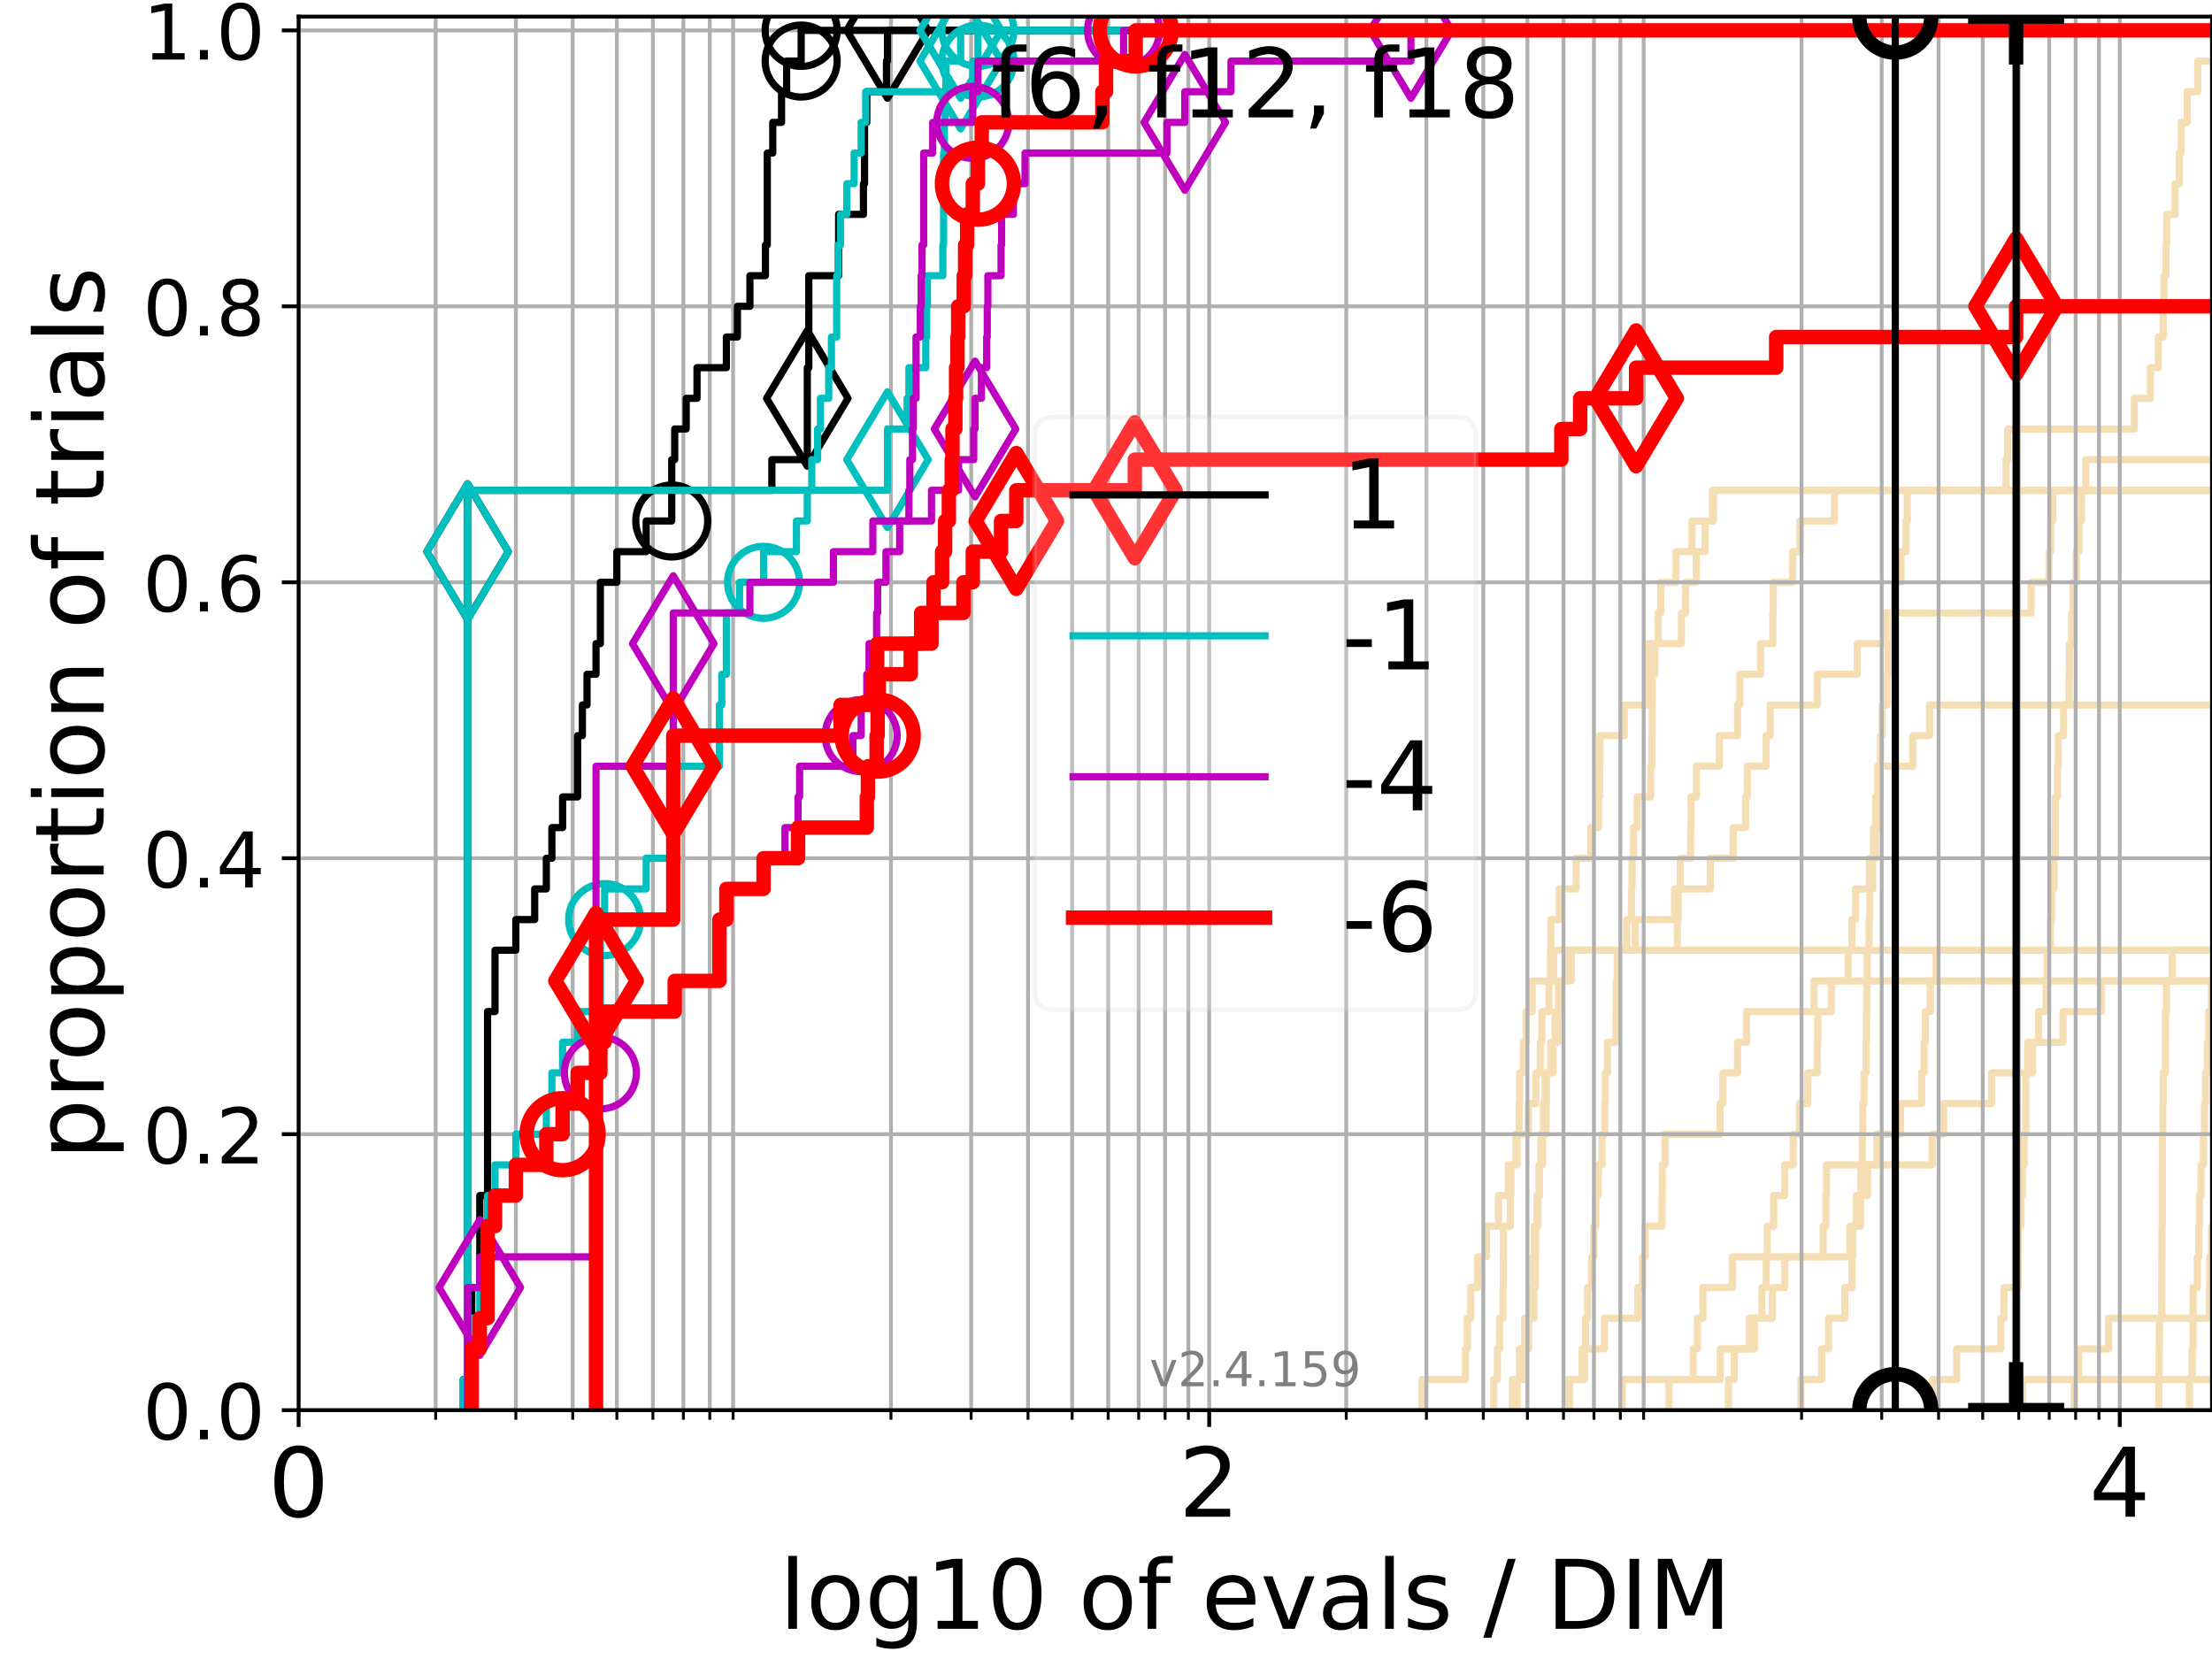 <?xml version="1.0" encoding="utf-8" standalone="no"?>
<!DOCTYPE svg PUBLIC "-//W3C//DTD SVG 1.1//EN"
  "http://www.w3.org/Graphics/SVG/1.1/DTD/svg11.dtd">
<!-- Created with matplotlib (https://matplotlib.org/) -->
<svg height="345.6pt" version="1.1" viewBox="0 0 460.8 345.6" width="460.8pt" xmlns="http://www.w3.org/2000/svg" xmlns:xlink="http://www.w3.org/1999/xlink">
 <defs>
  <style type="text/css">*{stroke-linecap:butt;stroke-linejoin:round;}</style>
 </defs>
 <g id="figure_1">
  <g id="patch_1">
   <path d="M 0 345.6 
L 460.8 345.6 
L 460.8 0 
L 0 0 
z
" style="fill:#ffffff;"/>
  </g>
  <g id="axes_1">
   <g id="patch_2">
    <path d="M 62.208 293.76 
L 460.8 293.76 
L 460.8 3.456 
L 62.208 3.456 
z
" style="fill:#ffffff;"/>
   </g>
   <g id="line2d_1"/>
   <g id="line2d_2"/>
   <g id="line2d_3">
    <path clip-path="url(#p46f9b068cc)" d="M 311.166 293.76 
L 311.166 287.373 
L 311.931 287.373 
L 311.931 280.985 
L 312.394 280.985 
L 312.394 274.598 
L 313.108 274.598 
L 313.108 268.211 
L 313.178 268.211 
L 313.178 261.823 
L 313.206 261.823 
L 313.206 255.436 
L 314.618 255.436 
L 314.618 249.049 
L 314.757 249.049 
L 314.757 242.661 
L 315.822 242.661 
L 315.822 236.274 
L 316.463 236.274 
L 316.463 229.887 
L 316.579 229.887 
L 316.579 223.499 
L 317.347 223.499 
L 317.347 217.112 
L 317.91 217.112 
L 317.91 210.725 
L 319.172 210.725 
L 319.172 204.337 
L 323.654 204.337 
L 323.654 197.95 
L 323.654 197.95 
L 323.654 197.95 
L 460.8 197.95 
" style="fill:none;stroke:#f5deb3;stroke-linecap:square;stroke-width:1.5;"/>
   </g>
   <g id="line2d_4">
    <path clip-path="url(#p46f9b068cc)" d="M 337.946 293.76 
L 337.946 287.373 
L 358.367 287.373 
L 358.367 280.985 
L 364.432 280.985 
L 364.432 274.598 
L 369.222 274.598 
L 369.222 268.211 
L 371.801 268.211 
L 371.801 261.823 
L 379.798 261.823 
L 379.798 255.436 
L 380.375 255.436 
L 380.375 249.049 
L 380.491 249.049 
L 380.491 242.661 
L 390.954 242.661 
L 390.954 236.274 
L 395.904 236.274 
L 395.904 229.887 
L 400.325 229.887 
L 400.325 223.499 
L 400.821 223.499 
L 400.821 217.112 
L 401.098 217.112 
L 401.098 210.725 
L 402.115 210.725 
L 402.115 204.337 
L 403.353 204.337 
L 403.353 197.95 
L 403.353 197.95 
L 403.353 197.95 
L 460.8 197.95 
" style="fill:none;stroke:#f5deb3;stroke-linecap:square;stroke-width:1.5;"/>
   </g>
   <g id="line2d_5"/>
   <g id="line2d_6"/>
   <g id="line2d_7">
    <path clip-path="url(#p46f9b068cc)" d="M 316.066 293.76 
L 316.066 287.373 
L 316.523 287.373 
L 316.523 280.985 
L 318.442 280.985 
L 318.442 274.598 
L 319.031 274.598 
L 319.031 268.211 
L 319.361 268.211 
L 319.361 261.823 
L 319.644 261.823 
L 319.644 255.436 
L 320.366 255.436 
L 320.366 249.049 
L 320.712 249.049 
L 320.712 242.661 
L 321.017 242.661 
L 321.017 236.274 
L 322.091 236.274 
L 322.091 229.887 
L 322.151 229.887 
L 322.151 223.499 
L 323.039 223.499 
L 323.039 217.112 
L 324.514 217.112 
L 324.514 210.725 
L 324.676 210.725 
L 324.676 204.337 
L 326.608 204.337 
L 326.608 197.95 
L 349.42 197.95 
L 349.42 191.563 
L 349.593 191.563 
L 349.593 185.175 
L 356.287 185.175 
L 356.287 178.788 
L 361.063 178.788 
L 361.063 172.401 
L 363.632 172.401 
L 363.632 166.013 
L 363.992 166.013 
L 363.992 159.626 
L 367.909 159.626 
L 367.909 153.239 
L 368.769 153.239 
L 368.769 146.851 
L 378.594 146.851 
L 378.594 140.464 
L 386.9 140.464 
L 386.9 134.077 
L 392.791 134.077 
L 392.791 127.69 
L 423.123 127.69 
L 423.123 121.302 
L 426.841 121.302 
L 426.841 114.915 
L 427.206 114.915 
L 427.206 108.528 
L 427.639 108.528 
L 427.639 102.14 
L 427.639 102.14 
L 427.639 102.14 
L 460.8 102.14 
" style="fill:none;stroke:#f5deb3;stroke-linecap:square;stroke-width:1.5;"/>
   </g>
   <g id="line2d_8">
    <path clip-path="url(#p46f9b068cc)" d="M 449.717 293.76 
L 449.717 287.373 
L 449.79 287.373 
L 449.79 280.985 
L 449.846 280.985 
L 449.846 274.598 
L 450.329 274.598 
L 450.329 268.211 
L 450.344 268.211 
L 450.344 261.823 
L 450.377 261.823 
L 450.377 255.436 
L 450.446 255.436 
L 450.446 249.049 
L 450.448 249.049 
L 450.448 242.661 
L 450.468 242.661 
L 450.468 236.274 
L 450.567 236.274 
L 450.567 229.887 
L 450.621 229.887 
L 450.621 223.499 
L 451.109 223.499 
L 451.109 217.112 
L 451.111 217.112 
L 451.111 210.725 
L 451.307 210.725 
L 451.307 204.337 
L 452.503 204.337 
L 452.503 197.95 
L 452.503 197.95 
L 452.503 197.95 
L 460.8 197.95 
" style="fill:none;stroke:#f5deb3;stroke-linecap:square;stroke-width:1.5;"/>
   </g>
   <g id="line2d_9">
    <path clip-path="url(#p46f9b068cc)" d="M 315.043 293.76 
L 315.043 287.373 
L 317.464 287.373 
L 317.464 280.985 
L 317.611 280.985 
L 317.611 274.598 
L 319.545 274.598 
L 319.545 268.211 
L 319.831 268.211 
L 319.831 261.823 
L 319.914 261.823 
L 319.914 255.436 
L 320.205 255.436 
L 320.205 249.049 
L 320.619 249.049 
L 320.619 242.661 
L 321.358 242.661 
L 321.358 236.274 
L 321.51 236.274 
L 321.51 229.887 
L 321.862 229.887 
L 321.862 223.499 
L 323.542 223.499 
L 323.542 217.112 
L 323.959 217.112 
L 323.959 210.725 
L 324.999 210.725 
L 324.999 204.337 
L 327.33 204.337 
L 327.33 197.95 
L 340.659 197.95 
L 340.659 191.563 
L 348.829 191.563 
L 348.829 185.175 
L 350.017 185.175 
L 350.017 178.788 
L 352.187 178.788 
L 352.187 172.401 
L 352.275 172.401 
L 352.275 166.013 
L 353.391 166.013 
L 353.391 159.626 
L 358.161 159.626 
L 358.161 153.239 
L 361.971 153.239 
L 361.971 146.851 
L 362.425 146.851 
L 362.425 140.464 
L 366.773 140.464 
L 366.773 134.077 
L 369.306 134.077 
L 369.306 127.69 
L 369.386 127.69 
L 369.386 121.302 
L 373.417 121.302 
L 373.417 114.915 
L 374.979 114.915 
L 374.979 108.528 
L 382.145 108.528 
L 382.145 102.14 
L 417.901 102.14 
L 417.901 95.753 
L 418.229 95.753 
L 418.229 89.366 
L 444.616 89.366 
L 444.616 82.978 
L 447.955 82.978 
L 447.955 76.591 
L 449.616 76.591 
L 449.616 70.204 
L 450.621 70.204 
L 450.621 63.816 
L 450.798 63.816 
L 450.798 57.429 
L 451.214 57.429 
L 451.214 51.042 
L 451.37 51.042 
L 451.37 44.654 
L 453.1 44.654 
L 453.1 38.267 
L 453.987 38.267 
L 453.987 31.88 
L 454.368 31.88 
L 454.368 25.492 
L 455.641 25.492 
L 455.641 19.105 
L 457.827 19.105 
L 457.827 12.718 
L 461.8 12.718 
" style="fill:none;stroke:#f5deb3;stroke-linecap:square;stroke-width:1.5;"/>
   </g>
   <g id="line2d_10">
    <path clip-path="url(#p46f9b068cc)" style="fill:none;stroke:#f5deb3;stroke-linecap:square;stroke-width:1.5;"/>
   </g>
   <g id="line2d_11">
    <path clip-path="url(#p46f9b068cc)" d="M 326.305 293.76 
L 326.305 287.373 
L 329.59 287.373 
L 329.59 280.985 
L 334.237 280.985 
L 334.237 274.598 
L 341.191 274.598 
L 341.191 268.211 
L 342.192 268.211 
L 342.192 261.823 
L 342.713 261.823 
L 342.713 255.436 
L 346.229 255.436 
L 346.229 249.049 
L 346.283 249.049 
L 346.283 242.661 
L 346.864 242.661 
L 346.864 236.274 
L 358.33 236.274 
L 358.33 229.887 
L 358.913 229.887 
L 358.913 223.499 
L 361.964 223.499 
L 361.964 217.112 
L 363.847 217.112 
L 363.847 210.725 
L 377.895 210.725 
L 377.895 204.337 
L 461.8 204.337 
" style="fill:none;stroke:#f5deb3;stroke-linecap:square;stroke-width:1.5;"/>
   </g>
   <g id="line2d_12">
    <path clip-path="url(#p46f9b068cc)" d="M 421.338 293.76 
L 421.338 287.373 
L 421.338 287.373 
L 421.338 287.373 
L 460.8 287.373 
" style="fill:none;stroke:#f5deb3;stroke-linecap:square;stroke-width:1.5;"/>
   </g>
   <g id="line2d_13"/>
   <g id="line2d_14"/>
   <g id="line2d_15"/>
   <g id="line2d_16">
    <path clip-path="url(#p46f9b068cc)" d="M 432.14 293.76 
L 432.14 287.373 
L 433.052 287.373 
L 433.052 280.985 
L 439.253 280.985 
L 439.253 274.598 
L 460.256 274.598 
L 460.256 268.211 
L 460.35 268.211 
L 460.35 261.823 
L 460.73 261.823 
L 460.73 255.436 
L 461.8 255.436 
" style="fill:none;stroke:#f5deb3;stroke-linecap:square;stroke-width:1.5;"/>
   </g>
   <g id="line2d_17"/>
   <g id="line2d_18">
    <path clip-path="url(#p46f9b068cc)" d="M 296.192 293.76 
L 296.192 287.373 
L 305.285 287.373 
L 305.285 280.985 
L 305.661 280.985 
L 305.661 274.598 
L 306.386 274.598 
L 306.386 268.211 
L 307.83 268.211 
L 307.83 261.823 
L 309.669 261.823 
L 309.669 255.436 
L 312.165 255.436 
L 312.165 249.049 
L 314.207 249.049 
L 314.207 242.661 
L 316.057 242.661 
L 316.057 236.274 
L 318.381 236.274 
L 318.381 229.887 
L 319.922 229.887 
L 319.922 223.499 
L 320.87 223.499 
L 320.87 217.112 
L 321.197 217.112 
L 321.197 210.725 
L 322.668 210.725 
L 322.668 204.337 
L 323.006 204.337 
L 323.006 197.95 
L 323.069 197.95 
L 323.069 191.563 
L 324.841 191.563 
L 324.841 185.175 
L 328.344 185.175 
L 328.344 178.788 
L 331.393 178.788 
L 331.393 172.401 
L 332.993 172.401 
L 332.993 166.013 
L 333.234 166.013 
L 333.234 159.626 
L 333.289 159.626 
L 333.289 153.239 
L 338.329 153.239 
L 338.329 146.851 
L 343.054 146.851 
L 343.054 140.464 
L 343.348 140.464 
L 343.348 134.077 
L 345.412 134.077 
L 345.412 127.69 
L 345.955 127.69 
L 345.955 121.302 
L 349.135 121.302 
L 349.135 114.915 
L 352.474 114.915 
L 352.474 108.528 
L 356.95 108.528 
L 356.95 102.14 
L 356.95 102.14 
L 356.95 102.14 
L 460.8 102.14 
" style="fill:none;stroke:#f5deb3;stroke-linecap:square;stroke-width:1.5;"/>
   </g>
   <g id="line2d_19"/>
   <g id="line2d_20"/>
   <g id="line2d_21"/>
   <g id="line2d_22">
    <path clip-path="url(#p46f9b068cc)" d="M 347.691 293.76 
L 347.691 287.373 
L 352.723 287.373 
L 352.723 280.985 
L 353.604 280.985 
L 353.604 274.598 
L 354.742 274.598 
L 354.742 268.211 
L 360.923 268.211 
L 360.923 261.823 
L 385.332 261.823 
L 385.332 255.436 
L 387.584 255.436 
L 387.584 249.049 
L 389.027 249.049 
L 389.027 242.661 
L 402.512 242.661 
L 402.512 236.274 
L 404.907 236.274 
L 404.907 229.887 
L 414.892 229.887 
L 414.892 223.499 
L 423.435 223.499 
L 423.435 217.112 
L 429.771 217.112 
L 429.771 210.725 
L 437.719 210.725 
L 437.719 204.337 
L 437.719 204.337 
L 437.719 204.337 
L 460.8 204.337 
" style="fill:none;stroke:#f5deb3;stroke-linecap:square;stroke-width:1.5;"/>
   </g>
   <g id="line2d_23">
    <path clip-path="url(#p46f9b068cc)" style="fill:none;stroke:#f5deb3;stroke-linecap:square;stroke-width:1.5;"/>
   </g>
   <g id="line2d_24">
    <path clip-path="url(#p46f9b068cc)" d="M 402.609 293.76 
L 402.609 287.373 
L 407.595 287.373 
L 407.595 280.985 
L 416.784 280.985 
L 416.784 274.598 
L 417.461 274.598 
L 417.461 268.211 
L 420.406 268.211 
L 420.406 261.823 
L 420.468 261.823 
L 420.468 255.436 
L 421.028 255.436 
L 421.028 249.049 
L 421.298 249.049 
L 421.298 242.661 
L 421.669 242.661 
L 421.669 236.274 
L 422.015 236.274 
L 422.015 229.887 
L 422.027 229.887 
L 422.027 223.499 
L 422.417 223.499 
L 422.417 217.112 
L 424.68 217.112 
L 424.68 210.725 
L 426.25 210.725 
L 426.25 204.337 
L 426.484 204.337 
L 426.484 197.95 
L 427.153 197.95 
L 427.153 191.563 
L 427.364 191.563 
L 427.364 185.175 
L 427.896 185.175 
L 427.896 178.788 
L 428.145 178.788 
L 428.145 172.401 
L 428.191 172.401 
L 428.191 166.013 
L 428.611 166.013 
L 428.611 159.626 
L 428.781 159.626 
L 428.781 153.239 
L 429.886 153.239 
L 429.886 146.851 
L 431.031 146.851 
L 431.031 140.464 
L 431.094 140.464 
L 431.094 134.077 
L 431.558 134.077 
L 431.558 127.69 
L 431.859 127.69 
L 431.859 121.302 
L 432.515 121.302 
L 432.515 114.915 
L 433.097 114.915 
L 433.097 108.528 
L 433.597 108.528 
L 433.597 102.14 
L 434.51 102.14 
L 434.51 95.753 
L 461.8 95.753 
" style="fill:none;stroke:#f5deb3;stroke-linecap:square;stroke-width:1.5;"/>
   </g>
   <g id="line2d_25">
    <path clip-path="url(#p46f9b068cc)" d="M 456.09 293.76 
L 456.09 287.373 
L 456.669 287.373 
L 456.669 280.985 
L 456.854 280.985 
L 456.854 274.598 
L 456.856 274.598 
L 456.856 268.211 
L 457.745 268.211 
L 457.745 261.823 
L 458.049 261.823 
L 458.049 255.436 
L 458.213 255.436 
L 458.213 249.049 
L 458.517 249.049 
L 458.517 242.661 
L 459.018 242.661 
L 459.018 236.274 
L 459.248 236.274 
L 459.248 229.887 
L 459.443 229.887 
L 459.443 223.499 
L 459.837 223.499 
L 459.837 217.112 
L 460.127 217.112 
L 460.127 210.725 
L 460.689 210.725 
L 460.689 204.337 
L 461.8 204.337 
" style="fill:none;stroke:#f5deb3;stroke-linecap:square;stroke-width:1.5;"/>
   </g>
   <g id="line2d_26">
    <path clip-path="url(#p46f9b068cc)" d="M 360.081 293.76 
L 360.081 287.373 
L 361.291 287.373 
L 361.291 280.985 
L 365.499 280.985 
L 365.499 274.598 
L 367.033 274.598 
L 367.033 268.211 
L 367.938 268.211 
L 367.938 261.823 
L 368.143 261.823 
L 368.143 255.436 
L 369.479 255.436 
L 369.479 249.049 
L 371.786 249.049 
L 371.786 242.661 
L 373.541 242.661 
L 373.541 236.274 
L 374.835 236.274 
L 374.835 229.887 
L 376.585 229.887 
L 376.585 223.499 
L 378.59 223.499 
L 378.59 217.112 
L 378.681 217.112 
L 378.681 210.725 
L 381.503 210.725 
L 381.503 204.337 
L 384.993 204.337 
L 384.993 197.95 
L 385.778 197.95 
L 385.778 191.563 
L 386.545 191.563 
L 386.545 185.175 
L 389.444 185.175 
L 389.444 178.788 
L 390.309 178.788 
L 390.309 172.401 
L 390.728 172.401 
L 390.728 166.013 
L 391.669 166.013 
L 391.669 159.626 
L 398.475 159.626 
L 398.475 153.239 
L 401.958 153.239 
L 401.958 146.851 
L 461.8 146.851 
" style="fill:none;stroke:#f5deb3;stroke-linecap:square;stroke-width:1.5;"/>
   </g>
   <g id="line2d_27">
    <path clip-path="url(#p46f9b068cc)" d="M 326.996 293.76 
L 326.996 287.373 
L 330.062 287.373 
L 330.062 280.985 
L 330.311 280.985 
L 330.311 274.598 
L 330.733 274.598 
L 330.733 268.211 
L 331.557 268.211 
L 331.557 261.823 
L 332.019 261.823 
L 332.019 255.436 
L 332.443 255.436 
L 332.443 249.049 
L 332.945 249.049 
L 332.945 242.661 
L 333.757 242.661 
L 333.757 236.274 
L 334.301 236.274 
L 334.301 229.887 
L 334.418 229.887 
L 334.418 223.499 
L 334.863 223.499 
L 334.863 217.112 
L 336.656 217.112 
L 336.656 210.725 
L 336.698 210.725 
L 336.698 204.337 
L 336.91 204.337 
L 336.91 197.95 
L 338.869 197.95 
L 338.869 191.563 
L 339.854 191.563 
L 339.854 185.175 
L 339.981 185.175 
L 339.981 178.788 
L 340.295 178.788 
L 340.295 172.401 
L 341.07 172.401 
L 341.07 166.013 
L 343.877 166.013 
L 343.877 159.626 
L 344.126 159.626 
L 344.126 153.239 
L 344.172 153.239 
L 344.172 146.851 
L 344.198 146.851 
L 344.198 140.464 
L 344.723 140.464 
L 344.723 134.077 
L 350.27 134.077 
L 350.27 127.69 
L 351.134 127.69 
L 351.134 121.302 
L 353.373 121.302 
L 353.373 114.915 
L 355.203 114.915 
L 355.203 108.528 
L 356.722 108.528 
L 356.722 102.14 
L 356.722 102.14 
L 356.722 102.14 
L 460.8 102.14 
" style="fill:none;stroke:#f5deb3;stroke-linecap:square;stroke-width:1.5;"/>
   </g>
   <g id="line2d_28">
    <path clip-path="url(#p46f9b068cc)" d="M 375.162 293.76 
L 375.162 287.373 
L 379.498 287.373 
L 379.498 280.985 
L 380.908 280.985 
L 380.908 274.598 
L 384.312 274.598 
L 384.312 268.211 
L 385.805 268.211 
L 385.805 261.823 
L 385.966 261.823 
L 385.966 255.436 
L 386.704 255.436 
L 386.704 249.049 
L 387.645 249.049 
L 387.645 242.661 
L 387.959 242.661 
L 387.959 236.274 
L 388.043 236.274 
L 388.043 229.887 
L 388.317 229.887 
L 388.317 223.499 
L 388.742 223.499 
L 388.742 217.112 
L 388.828 217.112 
L 388.828 210.725 
L 388.908 210.725 
L 388.908 204.337 
L 388.956 204.337 
L 388.956 197.95 
L 389.362 197.95 
L 389.362 191.563 
L 389.516 191.563 
L 389.516 185.175 
L 390.086 185.175 
L 390.086 178.788 
L 390.697 178.788 
L 390.697 172.401 
L 391.098 172.401 
L 391.098 166.013 
L 391.16 166.013 
L 391.16 159.626 
L 391.753 159.626 
L 391.753 153.239 
L 392.11 153.239 
L 392.11 146.851 
L 393.125 146.851 
L 393.125 140.464 
L 393.337 140.464 
L 393.337 134.077 
L 394.37 134.077 
L 394.37 127.69 
L 394.59 127.69 
L 394.59 121.302 
L 396.021 121.302 
L 396.021 114.915 
L 397.063 114.915 
L 397.063 108.528 
L 397.315 108.528 
L 397.315 102.14 
L 461.8 102.14 
" style="fill:none;stroke:#f5deb3;stroke-linecap:square;stroke-width:1.5;"/>
   </g>
   <g id="line2d_29"/>
   <g id="line2d_30"/>
   <g id="matplotlib.axis_1">
    <g id="xtick_1">
     <g id="line2d_31">
      <path clip-path="url(#p46f9b068cc)" d="M 62.208 293.76 
L 62.208 3.456 
" style="fill:none;stroke:#b0b0b0;stroke-linecap:square;stroke-width:0.8;"/>
     </g>
     <g id="line2d_32">
      <defs>
       <path d="M 0 0 
L 0 3.5 
" id="me1f5f56814" style="stroke:#000000;stroke-width:0.8;"/>
      </defs>
      <g>
       <use style="stroke:#000000;stroke-width:0.8;" x="62.208" xlink:href="#me1f5f56814" y="293.76"/>
      </g>
     </g>
     <g id="text_1">
      <!-- 0 -->
      <g transform="translate(55.846 315.957)scale(0.2 -0.2)">
       <defs>
        <path d="M 31.781 66.406 
Q 24.172 66.406 20.328 58.906 
Q 16.5 51.422 16.5 36.375 
Q 16.5 21.391 20.328 13.891 
Q 24.172 6.391 31.781 6.391 
Q 39.453 6.391 43.281 13.891 
Q 47.125 21.391 47.125 36.375 
Q 47.125 51.422 43.281 58.906 
Q 39.453 66.406 31.781 66.406 
z
M 31.781 74.219 
Q 44.047 74.219 50.516 64.516 
Q 56.984 54.828 56.984 36.375 
Q 56.984 17.969 50.516 8.266 
Q 44.047 -1.422 31.781 -1.422 
Q 19.531 -1.422 13.062 8.266 
Q 6.594 17.969 6.594 36.375 
Q 6.594 54.828 13.062 64.516 
Q 19.531 74.219 31.781 74.219 
z
" id="DejaVuSans-48"/>
       </defs>
       <use xlink:href="#DejaVuSans-48"/>
      </g>
     </g>
    </g>
    <g id="xtick_2">
     <g id="line2d_33">
      <path clip-path="url(#p46f9b068cc)" d="M 251.898 293.76 
L 251.898 3.456 
" style="fill:none;stroke:#b0b0b0;stroke-linecap:square;stroke-width:0.8;"/>
     </g>
     <g id="line2d_34">
      <g>
       <use style="stroke:#000000;stroke-width:0.8;" x="251.898" xlink:href="#me1f5f56814" y="293.76"/>
      </g>
     </g>
     <g id="text_2">
      <!-- 2 -->
      <g transform="translate(245.535 315.957)scale(0.2 -0.2)">
       <defs>
        <path d="M 19.188 8.297 
L 53.609 8.297 
L 53.609 0 
L 7.328 0 
L 7.328 8.297 
Q 12.938 14.109 22.625 23.891 
Q 32.328 33.688 34.812 36.531 
Q 39.547 41.844 41.422 45.531 
Q 43.312 49.219 43.312 52.781 
Q 43.312 58.594 39.234 62.25 
Q 35.156 65.922 28.609 65.922 
Q 23.969 65.922 18.812 64.312 
Q 13.672 62.703 7.812 59.422 
L 7.812 69.391 
Q 13.766 71.781 18.938 73 
Q 24.125 74.219 28.422 74.219 
Q 39.75 74.219 46.484 68.547 
Q 53.219 62.891 53.219 53.422 
Q 53.219 48.922 51.531 44.891 
Q 49.859 40.875 45.406 35.406 
Q 44.188 33.984 37.641 27.219 
Q 31.109 20.453 19.188 8.297 
z
" id="DejaVuSans-50"/>
       </defs>
       <use xlink:href="#DejaVuSans-50"/>
      </g>
     </g>
    </g>
    <g id="xtick_3">
     <g id="line2d_35">
      <path clip-path="url(#p46f9b068cc)" d="M 441.588 293.76 
L 441.588 3.456 
" style="fill:none;stroke:#b0b0b0;stroke-linecap:square;stroke-width:0.8;"/>
     </g>
     <g id="line2d_36">
      <g>
       <use style="stroke:#000000;stroke-width:0.8;" x="441.588" xlink:href="#me1f5f56814" y="293.76"/>
      </g>
     </g>
     <g id="text_3">
      <!-- 4 -->
      <g transform="translate(435.225 315.957)scale(0.2 -0.2)">
       <defs>
        <path d="M 37.797 64.312 
L 12.891 25.391 
L 37.797 25.391 
z
M 35.203 72.906 
L 47.609 72.906 
L 47.609 25.391 
L 58.016 25.391 
L 58.016 17.188 
L 47.609 17.188 
L 47.609 0 
L 37.797 0 
L 37.797 17.188 
L 4.891 17.188 
L 4.891 26.703 
z
" id="DejaVuSans-52"/>
       </defs>
       <use xlink:href="#DejaVuSans-52"/>
      </g>
     </g>
    </g>
    <g id="xtick_4">
     <g id="line2d_37">
      <path clip-path="url(#p46f9b068cc)" d="M 90.759 293.76 
L 90.759 3.456 
" style="fill:none;stroke:#b0b0b0;stroke-linecap:square;stroke-width:0.8;"/>
     </g>
     <g id="line2d_38">
      <defs>
       <path d="M 0 0 
L 0 2 
" id="m70df283104" style="stroke:#000000;stroke-width:0.6;"/>
      </defs>
      <g>
       <use style="stroke:#000000;stroke-width:0.6;" x="90.759" xlink:href="#m70df283104" y="293.76"/>
      </g>
     </g>
    </g>
    <g id="xtick_5">
     <g id="line2d_39">
      <path clip-path="url(#p46f9b068cc)" d="M 107.461 293.76 
L 107.461 3.456 
" style="fill:none;stroke:#b0b0b0;stroke-linecap:square;stroke-width:0.8;"/>
     </g>
     <g id="line2d_40">
      <g>
       <use style="stroke:#000000;stroke-width:0.6;" x="107.461" xlink:href="#m70df283104" y="293.76"/>
      </g>
     </g>
    </g>
    <g id="xtick_6">
     <g id="line2d_41">
      <path clip-path="url(#p46f9b068cc)" d="M 119.31 293.76 
L 119.31 3.456 
" style="fill:none;stroke:#b0b0b0;stroke-linecap:square;stroke-width:0.8;"/>
     </g>
     <g id="line2d_42">
      <g>
       <use style="stroke:#000000;stroke-width:0.6;" x="119.31" xlink:href="#m70df283104" y="293.76"/>
      </g>
     </g>
    </g>
    <g id="xtick_7">
     <g id="line2d_43">
      <path clip-path="url(#p46f9b068cc)" d="M 128.502 293.76 
L 128.502 3.456 
" style="fill:none;stroke:#b0b0b0;stroke-linecap:square;stroke-width:0.8;"/>
     </g>
     <g id="line2d_44">
      <g>
       <use style="stroke:#000000;stroke-width:0.6;" x="128.502" xlink:href="#m70df283104" y="293.76"/>
      </g>
     </g>
    </g>
    <g id="xtick_8">
     <g id="line2d_45">
      <path clip-path="url(#p46f9b068cc)" d="M 136.012 293.76 
L 136.012 3.456 
" style="fill:none;stroke:#b0b0b0;stroke-linecap:square;stroke-width:0.8;"/>
     </g>
     <g id="line2d_46">
      <g>
       <use style="stroke:#000000;stroke-width:0.6;" x="136.012" xlink:href="#m70df283104" y="293.76"/>
      </g>
     </g>
    </g>
    <g id="xtick_9">
     <g id="line2d_47">
      <path clip-path="url(#p46f9b068cc)" d="M 142.361 293.76 
L 142.361 3.456 
" style="fill:none;stroke:#b0b0b0;stroke-linecap:square;stroke-width:0.8;"/>
     </g>
     <g id="line2d_48">
      <g>
       <use style="stroke:#000000;stroke-width:0.6;" x="142.361" xlink:href="#m70df283104" y="293.76"/>
      </g>
     </g>
    </g>
    <g id="xtick_10">
     <g id="line2d_49">
      <path clip-path="url(#p46f9b068cc)" d="M 147.861 293.76 
L 147.861 3.456 
" style="fill:none;stroke:#b0b0b0;stroke-linecap:square;stroke-width:0.8;"/>
     </g>
     <g id="line2d_50">
      <g>
       <use style="stroke:#000000;stroke-width:0.6;" x="147.861" xlink:href="#m70df283104" y="293.76"/>
      </g>
     </g>
    </g>
    <g id="xtick_11">
     <g id="line2d_51">
      <path clip-path="url(#p46f9b068cc)" d="M 152.713 293.76 
L 152.713 3.456 
" style="fill:none;stroke:#b0b0b0;stroke-linecap:square;stroke-width:0.8;"/>
     </g>
     <g id="line2d_52">
      <g>
       <use style="stroke:#000000;stroke-width:0.6;" x="152.713" xlink:href="#m70df283104" y="293.76"/>
      </g>
     </g>
    </g>
    <g id="xtick_12">
     <g id="line2d_53">
      <path clip-path="url(#p46f9b068cc)" d="M 185.604 293.76 
L 185.604 3.456 
" style="fill:none;stroke:#b0b0b0;stroke-linecap:square;stroke-width:0.8;"/>
     </g>
     <g id="line2d_54">
      <g>
       <use style="stroke:#000000;stroke-width:0.6;" x="185.604" xlink:href="#m70df283104" y="293.76"/>
      </g>
     </g>
    </g>
    <g id="xtick_13">
     <g id="line2d_55">
      <path clip-path="url(#p46f9b068cc)" d="M 202.305 293.76 
L 202.305 3.456 
" style="fill:none;stroke:#b0b0b0;stroke-linecap:square;stroke-width:0.8;"/>
     </g>
     <g id="line2d_56">
      <g>
       <use style="stroke:#000000;stroke-width:0.6;" x="202.305" xlink:href="#m70df283104" y="293.76"/>
      </g>
     </g>
    </g>
    <g id="xtick_14">
     <g id="line2d_57">
      <path clip-path="url(#p46f9b068cc)" d="M 214.155 293.76 
L 214.155 3.456 
" style="fill:none;stroke:#b0b0b0;stroke-linecap:square;stroke-width:0.8;"/>
     </g>
     <g id="line2d_58">
      <g>
       <use style="stroke:#000000;stroke-width:0.6;" x="214.155" xlink:href="#m70df283104" y="293.76"/>
      </g>
     </g>
    </g>
    <g id="xtick_15">
     <g id="line2d_59">
      <path clip-path="url(#p46f9b068cc)" d="M 223.347 293.76 
L 223.347 3.456 
" style="fill:none;stroke:#b0b0b0;stroke-linecap:square;stroke-width:0.8;"/>
     </g>
     <g id="line2d_60">
      <g>
       <use style="stroke:#000000;stroke-width:0.6;" x="223.347" xlink:href="#m70df283104" y="293.76"/>
      </g>
     </g>
    </g>
    <g id="xtick_16">
     <g id="line2d_61">
      <path clip-path="url(#p46f9b068cc)" d="M 230.857 293.76 
L 230.857 3.456 
" style="fill:none;stroke:#b0b0b0;stroke-linecap:square;stroke-width:0.8;"/>
     </g>
     <g id="line2d_62">
      <g>
       <use style="stroke:#000000;stroke-width:0.6;" x="230.857" xlink:href="#m70df283104" y="293.76"/>
      </g>
     </g>
    </g>
    <g id="xtick_17">
     <g id="line2d_63">
      <path clip-path="url(#p46f9b068cc)" d="M 237.206 293.76 
L 237.206 3.456 
" style="fill:none;stroke:#b0b0b0;stroke-linecap:square;stroke-width:0.8;"/>
     </g>
     <g id="line2d_64">
      <g>
       <use style="stroke:#000000;stroke-width:0.6;" x="237.206" xlink:href="#m70df283104" y="293.76"/>
      </g>
     </g>
    </g>
    <g id="xtick_18">
     <g id="line2d_65">
      <path clip-path="url(#p46f9b068cc)" d="M 242.706 293.76 
L 242.706 3.456 
" style="fill:none;stroke:#b0b0b0;stroke-linecap:square;stroke-width:0.8;"/>
     </g>
     <g id="line2d_66">
      <g>
       <use style="stroke:#000000;stroke-width:0.6;" x="242.706" xlink:href="#m70df283104" y="293.76"/>
      </g>
     </g>
    </g>
    <g id="xtick_19">
     <g id="line2d_67">
      <path clip-path="url(#p46f9b068cc)" d="M 247.558 293.76 
L 247.558 3.456 
" style="fill:none;stroke:#b0b0b0;stroke-linecap:square;stroke-width:0.8;"/>
     </g>
     <g id="line2d_68">
      <g>
       <use style="stroke:#000000;stroke-width:0.6;" x="247.558" xlink:href="#m70df283104" y="293.76"/>
      </g>
     </g>
    </g>
    <g id="xtick_20">
     <g id="line2d_69">
      <path clip-path="url(#p46f9b068cc)" d="M 280.449 293.76 
L 280.449 3.456 
" style="fill:none;stroke:#b0b0b0;stroke-linecap:square;stroke-width:0.8;"/>
     </g>
     <g id="line2d_70">
      <g>
       <use style="stroke:#000000;stroke-width:0.6;" x="280.449" xlink:href="#m70df283104" y="293.76"/>
      </g>
     </g>
    </g>
    <g id="xtick_21">
     <g id="line2d_71">
      <path clip-path="url(#p46f9b068cc)" d="M 297.15 293.76 
L 297.15 3.456 
" style="fill:none;stroke:#b0b0b0;stroke-linecap:square;stroke-width:0.8;"/>
     </g>
     <g id="line2d_72">
      <g>
       <use style="stroke:#000000;stroke-width:0.6;" x="297.15" xlink:href="#m70df283104" y="293.76"/>
      </g>
     </g>
    </g>
    <g id="xtick_22">
     <g id="line2d_73">
      <path clip-path="url(#p46f9b068cc)" d="M 309 293.76 
L 309 3.456 
" style="fill:none;stroke:#b0b0b0;stroke-linecap:square;stroke-width:0.8;"/>
     </g>
     <g id="line2d_74">
      <g>
       <use style="stroke:#000000;stroke-width:0.6;" x="309" xlink:href="#m70df283104" y="293.76"/>
      </g>
     </g>
    </g>
    <g id="xtick_23">
     <g id="line2d_75">
      <path clip-path="url(#p46f9b068cc)" d="M 318.192 293.76 
L 318.192 3.456 
" style="fill:none;stroke:#b0b0b0;stroke-linecap:square;stroke-width:0.8;"/>
     </g>
     <g id="line2d_76">
      <g>
       <use style="stroke:#000000;stroke-width:0.6;" x="318.192" xlink:href="#m70df283104" y="293.76"/>
      </g>
     </g>
    </g>
    <g id="xtick_24">
     <g id="line2d_77">
      <path clip-path="url(#p46f9b068cc)" d="M 325.701 293.76 
L 325.701 3.456 
" style="fill:none;stroke:#b0b0b0;stroke-linecap:square;stroke-width:0.8;"/>
     </g>
     <g id="line2d_78">
      <g>
       <use style="stroke:#000000;stroke-width:0.6;" x="325.701" xlink:href="#m70df283104" y="293.76"/>
      </g>
     </g>
    </g>
    <g id="xtick_25">
     <g id="line2d_79">
      <path clip-path="url(#p46f9b068cc)" d="M 332.051 293.76 
L 332.051 3.456 
" style="fill:none;stroke:#b0b0b0;stroke-linecap:square;stroke-width:0.8;"/>
     </g>
     <g id="line2d_80">
      <g>
       <use style="stroke:#000000;stroke-width:0.6;" x="332.051" xlink:href="#m70df283104" y="293.76"/>
      </g>
     </g>
    </g>
    <g id="xtick_26">
     <g id="line2d_81">
      <path clip-path="url(#p46f9b068cc)" d="M 337.551 293.76 
L 337.551 3.456 
" style="fill:none;stroke:#b0b0b0;stroke-linecap:square;stroke-width:0.8;"/>
     </g>
     <g id="line2d_82">
      <g>
       <use style="stroke:#000000;stroke-width:0.6;" x="337.551" xlink:href="#m70df283104" y="293.76"/>
      </g>
     </g>
    </g>
    <g id="xtick_27">
     <g id="line2d_83">
      <path clip-path="url(#p46f9b068cc)" d="M 342.403 293.76 
L 342.403 3.456 
" style="fill:none;stroke:#b0b0b0;stroke-linecap:square;stroke-width:0.8;"/>
     </g>
     <g id="line2d_84">
      <g>
       <use style="stroke:#000000;stroke-width:0.6;" x="342.403" xlink:href="#m70df283104" y="293.76"/>
      </g>
     </g>
    </g>
    <g id="xtick_28">
     <g id="line2d_85">
      <path clip-path="url(#p46f9b068cc)" d="M 375.294 293.76 
L 375.294 3.456 
" style="fill:none;stroke:#b0b0b0;stroke-linecap:square;stroke-width:0.8;"/>
     </g>
     <g id="line2d_86">
      <g>
       <use style="stroke:#000000;stroke-width:0.6;" x="375.294" xlink:href="#m70df283104" y="293.76"/>
      </g>
     </g>
    </g>
    <g id="xtick_29">
     <g id="line2d_87">
      <path clip-path="url(#p46f9b068cc)" d="M 391.995 293.76 
L 391.995 3.456 
" style="fill:none;stroke:#b0b0b0;stroke-linecap:square;stroke-width:0.8;"/>
     </g>
     <g id="line2d_88">
      <g>
       <use style="stroke:#000000;stroke-width:0.6;" x="391.995" xlink:href="#m70df283104" y="293.76"/>
      </g>
     </g>
    </g>
    <g id="xtick_30">
     <g id="line2d_89">
      <path clip-path="url(#p46f9b068cc)" d="M 403.845 293.76 
L 403.845 3.456 
" style="fill:none;stroke:#b0b0b0;stroke-linecap:square;stroke-width:0.8;"/>
     </g>
     <g id="line2d_90">
      <g>
       <use style="stroke:#000000;stroke-width:0.6;" x="403.845" xlink:href="#m70df283104" y="293.76"/>
      </g>
     </g>
    </g>
    <g id="xtick_31">
     <g id="line2d_91">
      <path clip-path="url(#p46f9b068cc)" d="M 413.036 293.76 
L 413.036 3.456 
" style="fill:none;stroke:#b0b0b0;stroke-linecap:square;stroke-width:0.8;"/>
     </g>
     <g id="line2d_92">
      <g>
       <use style="stroke:#000000;stroke-width:0.6;" x="413.036" xlink:href="#m70df283104" y="293.76"/>
      </g>
     </g>
    </g>
    <g id="xtick_32">
     <g id="line2d_93">
      <path clip-path="url(#p46f9b068cc)" d="M 420.546 293.76 
L 420.546 3.456 
" style="fill:none;stroke:#b0b0b0;stroke-linecap:square;stroke-width:0.8;"/>
     </g>
     <g id="line2d_94">
      <g>
       <use style="stroke:#000000;stroke-width:0.6;" x="420.546" xlink:href="#m70df283104" y="293.76"/>
      </g>
     </g>
    </g>
    <g id="xtick_33">
     <g id="line2d_95">
      <path clip-path="url(#p46f9b068cc)" d="M 426.896 293.76 
L 426.896 3.456 
" style="fill:none;stroke:#b0b0b0;stroke-linecap:square;stroke-width:0.8;"/>
     </g>
     <g id="line2d_96">
      <g>
       <use style="stroke:#000000;stroke-width:0.6;" x="426.896" xlink:href="#m70df283104" y="293.76"/>
      </g>
     </g>
    </g>
    <g id="xtick_34">
     <g id="line2d_97">
      <path clip-path="url(#p46f9b068cc)" d="M 432.396 293.76 
L 432.396 3.456 
" style="fill:none;stroke:#b0b0b0;stroke-linecap:square;stroke-width:0.8;"/>
     </g>
     <g id="line2d_98">
      <g>
       <use style="stroke:#000000;stroke-width:0.6;" x="432.396" xlink:href="#m70df283104" y="293.76"/>
      </g>
     </g>
    </g>
    <g id="xtick_35">
     <g id="line2d_99">
      <path clip-path="url(#p46f9b068cc)" d="M 437.248 293.76 
L 437.248 3.456 
" style="fill:none;stroke:#b0b0b0;stroke-linecap:square;stroke-width:0.8;"/>
     </g>
     <g id="line2d_100">
      <g>
       <use style="stroke:#000000;stroke-width:0.6;" x="437.248" xlink:href="#m70df283104" y="293.76"/>
      </g>
     </g>
    </g>
    <g id="text_4">
     <!-- log10 of evals / DIM -->
     <g transform="translate(162.348 339.313)scale(0.2 -0.2)">
      <defs>
       <path d="M 9.422 75.984 
L 18.406 75.984 
L 18.406 0 
L 9.422 0 
z
" id="DejaVuSans-108"/>
       <path d="M 30.609 48.391 
Q 23.391 48.391 19.188 42.75 
Q 14.984 37.109 14.984 27.297 
Q 14.984 17.484 19.156 11.844 
Q 23.344 6.203 30.609 6.203 
Q 37.797 6.203 41.984 11.859 
Q 46.188 17.531 46.188 27.297 
Q 46.188 37.016 41.984 42.703 
Q 37.797 48.391 30.609 48.391 
z
M 30.609 56 
Q 42.328 56 49.016 48.375 
Q 55.719 40.766 55.719 27.297 
Q 55.719 13.875 49.016 6.219 
Q 42.328 -1.422 30.609 -1.422 
Q 18.844 -1.422 12.172 6.219 
Q 5.516 13.875 5.516 27.297 
Q 5.516 40.766 12.172 48.375 
Q 18.844 56 30.609 56 
z
" id="DejaVuSans-111"/>
       <path d="M 45.406 27.984 
Q 45.406 37.75 41.375 43.109 
Q 37.359 48.484 30.078 48.484 
Q 22.859 48.484 18.828 43.109 
Q 14.797 37.75 14.797 27.984 
Q 14.797 18.266 18.828 12.891 
Q 22.859 7.516 30.078 7.516 
Q 37.359 7.516 41.375 12.891 
Q 45.406 18.266 45.406 27.984 
z
M 54.391 6.781 
Q 54.391 -7.172 48.188 -13.984 
Q 42 -20.797 29.203 -20.797 
Q 24.469 -20.797 20.266 -20.094 
Q 16.062 -19.391 12.109 -17.922 
L 12.109 -9.188 
Q 16.062 -11.328 19.922 -12.344 
Q 23.781 -13.375 27.781 -13.375 
Q 36.625 -13.375 41.016 -8.766 
Q 45.406 -4.156 45.406 5.172 
L 45.406 9.625 
Q 42.625 4.781 38.281 2.391 
Q 33.938 0 27.875 0 
Q 17.828 0 11.672 7.656 
Q 5.516 15.328 5.516 27.984 
Q 5.516 40.672 11.672 48.328 
Q 17.828 56 27.875 56 
Q 33.938 56 38.281 53.609 
Q 42.625 51.219 45.406 46.391 
L 45.406 54.688 
L 54.391 54.688 
z
" id="DejaVuSans-103"/>
       <path d="M 12.406 8.297 
L 28.516 8.297 
L 28.516 63.922 
L 10.984 60.406 
L 10.984 69.391 
L 28.422 72.906 
L 38.281 72.906 
L 38.281 8.297 
L 54.391 8.297 
L 54.391 0 
L 12.406 0 
z
" id="DejaVuSans-49"/>
       <path id="DejaVuSans-32"/>
       <path d="M 37.109 75.984 
L 37.109 68.5 
L 28.516 68.5 
Q 23.688 68.5 21.797 66.547 
Q 19.922 64.594 19.922 59.516 
L 19.922 54.688 
L 34.719 54.688 
L 34.719 47.703 
L 19.922 47.703 
L 19.922 0 
L 10.891 0 
L 10.891 47.703 
L 2.297 47.703 
L 2.297 54.688 
L 10.891 54.688 
L 10.891 58.5 
Q 10.891 67.625 15.141 71.797 
Q 19.391 75.984 28.609 75.984 
z
" id="DejaVuSans-102"/>
       <path d="M 56.203 29.594 
L 56.203 25.203 
L 14.891 25.203 
Q 15.484 15.922 20.484 11.062 
Q 25.484 6.203 34.422 6.203 
Q 39.594 6.203 44.453 7.469 
Q 49.312 8.734 54.109 11.281 
L 54.109 2.781 
Q 49.266 0.734 44.188 -0.344 
Q 39.109 -1.422 33.891 -1.422 
Q 20.797 -1.422 13.156 6.188 
Q 5.516 13.812 5.516 26.812 
Q 5.516 40.234 12.766 48.109 
Q 20.016 56 32.328 56 
Q 43.359 56 49.781 48.891 
Q 56.203 41.797 56.203 29.594 
z
M 47.219 32.234 
Q 47.125 39.594 43.094 43.984 
Q 39.062 48.391 32.422 48.391 
Q 24.906 48.391 20.391 44.141 
Q 15.875 39.891 15.188 32.172 
z
" id="DejaVuSans-101"/>
       <path d="M 2.984 54.688 
L 12.5 54.688 
L 29.594 8.797 
L 46.688 54.688 
L 56.203 54.688 
L 35.688 0 
L 23.484 0 
z
" id="DejaVuSans-118"/>
       <path d="M 34.281 27.484 
Q 23.391 27.484 19.188 25 
Q 14.984 22.516 14.984 16.5 
Q 14.984 11.719 18.141 8.906 
Q 21.297 6.109 26.703 6.109 
Q 34.188 6.109 38.703 11.406 
Q 43.219 16.703 43.219 25.484 
L 43.219 27.484 
z
M 52.203 31.203 
L 52.203 0 
L 43.219 0 
L 43.219 8.297 
Q 40.141 3.328 35.547 0.953 
Q 30.953 -1.422 24.312 -1.422 
Q 15.922 -1.422 10.953 3.297 
Q 6 8.016 6 15.922 
Q 6 25.141 12.172 29.828 
Q 18.359 34.516 30.609 34.516 
L 43.219 34.516 
L 43.219 35.406 
Q 43.219 41.609 39.141 45 
Q 35.062 48.391 27.688 48.391 
Q 23 48.391 18.547 47.266 
Q 14.109 46.141 10.016 43.891 
L 10.016 52.203 
Q 14.938 54.109 19.578 55.047 
Q 24.219 56 28.609 56 
Q 40.484 56 46.344 49.844 
Q 52.203 43.703 52.203 31.203 
z
" id="DejaVuSans-97"/>
       <path d="M 44.281 53.078 
L 44.281 44.578 
Q 40.484 46.531 36.375 47.5 
Q 32.281 48.484 27.875 48.484 
Q 21.188 48.484 17.844 46.438 
Q 14.5 44.391 14.5 40.281 
Q 14.5 37.156 16.891 35.375 
Q 19.281 33.594 26.516 31.984 
L 29.594 31.297 
Q 39.156 29.25 43.188 25.516 
Q 47.219 21.781 47.219 15.094 
Q 47.219 7.469 41.188 3.016 
Q 35.156 -1.422 24.609 -1.422 
Q 20.219 -1.422 15.453 -0.562 
Q 10.688 0.297 5.422 2 
L 5.422 11.281 
Q 10.406 8.688 15.234 7.391 
Q 20.062 6.109 24.812 6.109 
Q 31.156 6.109 34.562 8.281 
Q 37.984 10.453 37.984 14.406 
Q 37.984 18.062 35.516 20.016 
Q 33.062 21.969 24.703 23.781 
L 21.578 24.516 
Q 13.234 26.266 9.516 29.906 
Q 5.812 33.547 5.812 39.891 
Q 5.812 47.609 11.281 51.797 
Q 16.75 56 26.812 56 
Q 31.781 56 36.172 55.266 
Q 40.578 54.547 44.281 53.078 
z
" id="DejaVuSans-115"/>
       <path d="M 25.391 72.906 
L 33.688 72.906 
L 8.297 -9.281 
L 0 -9.281 
z
" id="DejaVuSans-47"/>
       <path d="M 19.672 64.797 
L 19.672 8.109 
L 31.594 8.109 
Q 46.688 8.109 53.688 14.938 
Q 60.688 21.781 60.688 36.531 
Q 60.688 51.172 53.688 57.984 
Q 46.688 64.797 31.594 64.797 
z
M 9.812 72.906 
L 30.078 72.906 
Q 51.266 72.906 61.172 64.094 
Q 71.094 55.281 71.094 36.531 
Q 71.094 17.672 61.125 8.828 
Q 51.172 0 30.078 0 
L 9.812 0 
z
" id="DejaVuSans-68"/>
       <path d="M 9.812 72.906 
L 19.672 72.906 
L 19.672 0 
L 9.812 0 
z
" id="DejaVuSans-73"/>
       <path d="M 9.812 72.906 
L 24.516 72.906 
L 43.109 23.297 
L 61.812 72.906 
L 76.516 72.906 
L 76.516 0 
L 66.891 0 
L 66.891 64.016 
L 48.094 14.016 
L 38.188 14.016 
L 19.391 64.016 
L 19.391 0 
L 9.812 0 
z
" id="DejaVuSans-77"/>
      </defs>
      <use xlink:href="#DejaVuSans-108"/>
      <use x="27.783" xlink:href="#DejaVuSans-111"/>
      <use x="88.965" xlink:href="#DejaVuSans-103"/>
      <use x="152.441" xlink:href="#DejaVuSans-49"/>
      <use x="216.064" xlink:href="#DejaVuSans-48"/>
      <use x="279.688" xlink:href="#DejaVuSans-32"/>
      <use x="311.475" xlink:href="#DejaVuSans-111"/>
      <use x="372.656" xlink:href="#DejaVuSans-102"/>
      <use x="407.861" xlink:href="#DejaVuSans-32"/>
      <use x="439.648" xlink:href="#DejaVuSans-101"/>
      <use x="501.172" xlink:href="#DejaVuSans-118"/>
      <use x="560.352" xlink:href="#DejaVuSans-97"/>
      <use x="621.631" xlink:href="#DejaVuSans-108"/>
      <use x="649.414" xlink:href="#DejaVuSans-115"/>
      <use x="701.514" xlink:href="#DejaVuSans-32"/>
      <use x="733.301" xlink:href="#DejaVuSans-47"/>
      <use x="766.992" xlink:href="#DejaVuSans-32"/>
      <use x="798.779" xlink:href="#DejaVuSans-68"/>
      <use x="875.781" xlink:href="#DejaVuSans-73"/>
      <use x="905.273" xlink:href="#DejaVuSans-77"/>
     </g>
    </g>
   </g>
   <g id="matplotlib.axis_2">
    <g id="ytick_1">
     <g id="line2d_101">
      <path clip-path="url(#p46f9b068cc)" d="M 62.208 293.76 
L 460.8 293.76 
" style="fill:none;stroke:#b0b0b0;stroke-linecap:square;stroke-width:0.8;"/>
     </g>
     <g id="line2d_102">
      <defs>
       <path d="M 0 0 
L -3.5 0 
" id="mb5ae16af1a" style="stroke:#000000;stroke-width:0.8;"/>
      </defs>
      <g>
       <use style="stroke:#000000;stroke-width:0.8;" x="62.208" xlink:href="#mb5ae16af1a" y="293.76"/>
      </g>
     </g>
     <g id="text_5">
      <!-- 0.0 -->
      <g transform="translate(29.763 299.839)scale(0.16 -0.16)">
       <defs>
        <path d="M 10.688 12.406 
L 21 12.406 
L 21 0 
L 10.688 0 
z
" id="DejaVuSans-46"/>
       </defs>
       <use xlink:href="#DejaVuSans-48"/>
       <use x="63.623" xlink:href="#DejaVuSans-46"/>
       <use x="95.41" xlink:href="#DejaVuSans-48"/>
      </g>
     </g>
    </g>
    <g id="ytick_2">
     <g id="line2d_103">
      <path clip-path="url(#p46f9b068cc)" d="M 62.208 236.274 
L 460.8 236.274 
" style="fill:none;stroke:#b0b0b0;stroke-linecap:square;stroke-width:0.8;"/>
     </g>
     <g id="line2d_104">
      <g>
       <use style="stroke:#000000;stroke-width:0.8;" x="62.208" xlink:href="#mb5ae16af1a" y="236.274"/>
      </g>
     </g>
     <g id="text_6">
      <!-- 0.2 -->
      <g transform="translate(29.763 242.353)scale(0.16 -0.16)">
       <use xlink:href="#DejaVuSans-48"/>
       <use x="63.623" xlink:href="#DejaVuSans-46"/>
       <use x="95.41" xlink:href="#DejaVuSans-50"/>
      </g>
     </g>
    </g>
    <g id="ytick_3">
     <g id="line2d_105">
      <path clip-path="url(#p46f9b068cc)" d="M 62.208 178.788 
L 460.8 178.788 
" style="fill:none;stroke:#b0b0b0;stroke-linecap:square;stroke-width:0.8;"/>
     </g>
     <g id="line2d_106">
      <g>
       <use style="stroke:#000000;stroke-width:0.8;" x="62.208" xlink:href="#mb5ae16af1a" y="178.788"/>
      </g>
     </g>
     <g id="text_7">
      <!-- 0.4 -->
      <g transform="translate(29.763 184.867)scale(0.16 -0.16)">
       <use xlink:href="#DejaVuSans-48"/>
       <use x="63.623" xlink:href="#DejaVuSans-46"/>
       <use x="95.41" xlink:href="#DejaVuSans-52"/>
      </g>
     </g>
    </g>
    <g id="ytick_4">
     <g id="line2d_107">
      <path clip-path="url(#p46f9b068cc)" d="M 62.208 121.302 
L 460.8 121.302 
" style="fill:none;stroke:#b0b0b0;stroke-linecap:square;stroke-width:0.8;"/>
     </g>
     <g id="line2d_108">
      <g>
       <use style="stroke:#000000;stroke-width:0.8;" x="62.208" xlink:href="#mb5ae16af1a" y="121.302"/>
      </g>
     </g>
     <g id="text_8">
      <!-- 0.6 -->
      <g transform="translate(29.763 127.381)scale(0.16 -0.16)">
       <defs>
        <path d="M 33.016 40.375 
Q 26.375 40.375 22.484 35.828 
Q 18.609 31.297 18.609 23.391 
Q 18.609 15.531 22.484 10.953 
Q 26.375 6.391 33.016 6.391 
Q 39.656 6.391 43.531 10.953 
Q 47.406 15.531 47.406 23.391 
Q 47.406 31.297 43.531 35.828 
Q 39.656 40.375 33.016 40.375 
z
M 52.594 71.297 
L 52.594 62.312 
Q 48.875 64.062 45.094 64.984 
Q 41.312 65.922 37.594 65.922 
Q 27.828 65.922 22.672 59.328 
Q 17.531 52.734 16.797 39.406 
Q 19.672 43.656 24.016 45.922 
Q 28.375 48.188 33.594 48.188 
Q 44.578 48.188 50.953 41.516 
Q 57.328 34.859 57.328 23.391 
Q 57.328 12.156 50.688 5.359 
Q 44.047 -1.422 33.016 -1.422 
Q 20.359 -1.422 13.672 8.266 
Q 6.984 17.969 6.984 36.375 
Q 6.984 53.656 15.188 63.938 
Q 23.391 74.219 37.203 74.219 
Q 40.922 74.219 44.703 73.484 
Q 48.484 72.75 52.594 71.297 
z
" id="DejaVuSans-54"/>
       </defs>
       <use xlink:href="#DejaVuSans-48"/>
       <use x="63.623" xlink:href="#DejaVuSans-46"/>
       <use x="95.41" xlink:href="#DejaVuSans-54"/>
      </g>
     </g>
    </g>
    <g id="ytick_5">
     <g id="line2d_109">
      <path clip-path="url(#p46f9b068cc)" d="M 62.208 63.816 
L 460.8 63.816 
" style="fill:none;stroke:#b0b0b0;stroke-linecap:square;stroke-width:0.8;"/>
     </g>
     <g id="line2d_110">
      <g>
       <use style="stroke:#000000;stroke-width:0.8;" x="62.208" xlink:href="#mb5ae16af1a" y="63.816"/>
      </g>
     </g>
     <g id="text_9">
      <!-- 0.8 -->
      <g transform="translate(29.763 69.895)scale(0.16 -0.16)">
       <defs>
        <path d="M 31.781 34.625 
Q 24.75 34.625 20.719 30.859 
Q 16.703 27.094 16.703 20.516 
Q 16.703 13.922 20.719 10.156 
Q 24.75 6.391 31.781 6.391 
Q 38.812 6.391 42.859 10.172 
Q 46.922 13.969 46.922 20.516 
Q 46.922 27.094 42.891 30.859 
Q 38.875 34.625 31.781 34.625 
z
M 21.922 38.812 
Q 15.578 40.375 12.031 44.719 
Q 8.5 49.078 8.5 55.328 
Q 8.5 64.062 14.719 69.141 
Q 20.953 74.219 31.781 74.219 
Q 42.672 74.219 48.875 69.141 
Q 55.078 64.062 55.078 55.328 
Q 55.078 49.078 51.531 44.719 
Q 48 40.375 41.703 38.812 
Q 48.828 37.156 52.797 32.312 
Q 56.781 27.484 56.781 20.516 
Q 56.781 9.906 50.312 4.234 
Q 43.844 -1.422 31.781 -1.422 
Q 19.734 -1.422 13.25 4.234 
Q 6.781 9.906 6.781 20.516 
Q 6.781 27.484 10.781 32.312 
Q 14.797 37.156 21.922 38.812 
z
M 18.312 54.391 
Q 18.312 48.734 21.844 45.562 
Q 25.391 42.391 31.781 42.391 
Q 38.141 42.391 41.719 45.562 
Q 45.312 48.734 45.312 54.391 
Q 45.312 60.062 41.719 63.234 
Q 38.141 66.406 31.781 66.406 
Q 25.391 66.406 21.844 63.234 
Q 18.312 60.062 18.312 54.391 
z
" id="DejaVuSans-56"/>
       </defs>
       <use xlink:href="#DejaVuSans-48"/>
       <use x="63.623" xlink:href="#DejaVuSans-46"/>
       <use x="95.41" xlink:href="#DejaVuSans-56"/>
      </g>
     </g>
    </g>
    <g id="ytick_6">
     <g id="line2d_111">
      <path clip-path="url(#p46f9b068cc)" d="M 62.208 6.33 
L 460.8 6.33 
" style="fill:none;stroke:#b0b0b0;stroke-linecap:square;stroke-width:0.8;"/>
     </g>
     <g id="line2d_112">
      <g>
       <use style="stroke:#000000;stroke-width:0.8;" x="62.208" xlink:href="#mb5ae16af1a" y="6.33"/>
      </g>
     </g>
     <g id="text_10">
      <!-- 1.0 -->
      <g transform="translate(29.763 12.409)scale(0.16 -0.16)">
       <use xlink:href="#DejaVuSans-49"/>
       <use x="63.623" xlink:href="#DejaVuSans-46"/>
       <use x="95.41" xlink:href="#DejaVuSans-48"/>
      </g>
     </g>
    </g>
    <g id="text_11">
     <!-- proportion of trials -->
     <g transform="translate(21.604 241.614)rotate(-90)scale(0.2 -0.2)">
      <defs>
       <path d="M 18.109 8.203 
L 18.109 -20.797 
L 9.078 -20.797 
L 9.078 54.688 
L 18.109 54.688 
L 18.109 46.391 
Q 20.953 51.266 25.266 53.625 
Q 29.594 56 35.594 56 
Q 45.562 56 51.781 48.094 
Q 58.016 40.188 58.016 27.297 
Q 58.016 14.406 51.781 6.484 
Q 45.562 -1.422 35.594 -1.422 
Q 29.594 -1.422 25.266 0.953 
Q 20.953 3.328 18.109 8.203 
z
M 48.688 27.297 
Q 48.688 37.203 44.609 42.844 
Q 40.531 48.484 33.406 48.484 
Q 26.266 48.484 22.188 42.844 
Q 18.109 37.203 18.109 27.297 
Q 18.109 17.391 22.188 11.75 
Q 26.266 6.109 33.406 6.109 
Q 40.531 6.109 44.609 11.75 
Q 48.688 17.391 48.688 27.297 
z
" id="DejaVuSans-112"/>
       <path d="M 41.109 46.297 
Q 39.594 47.172 37.812 47.578 
Q 36.031 48 33.891 48 
Q 26.266 48 22.188 43.047 
Q 18.109 38.094 18.109 28.812 
L 18.109 0 
L 9.078 0 
L 9.078 54.688 
L 18.109 54.688 
L 18.109 46.188 
Q 20.953 51.172 25.484 53.578 
Q 30.031 56 36.531 56 
Q 37.453 56 38.578 55.875 
Q 39.703 55.766 41.062 55.516 
z
" id="DejaVuSans-114"/>
       <path d="M 18.312 70.219 
L 18.312 54.688 
L 36.812 54.688 
L 36.812 47.703 
L 18.312 47.703 
L 18.312 18.016 
Q 18.312 11.328 20.141 9.422 
Q 21.969 7.516 27.594 7.516 
L 36.812 7.516 
L 36.812 0 
L 27.594 0 
Q 17.188 0 13.234 3.875 
Q 9.281 7.766 9.281 18.016 
L 9.281 47.703 
L 2.688 47.703 
L 2.688 54.688 
L 9.281 54.688 
L 9.281 70.219 
z
" id="DejaVuSans-116"/>
       <path d="M 9.422 54.688 
L 18.406 54.688 
L 18.406 0 
L 9.422 0 
z
M 9.422 75.984 
L 18.406 75.984 
L 18.406 64.594 
L 9.422 64.594 
z
" id="DejaVuSans-105"/>
       <path d="M 54.891 33.016 
L 54.891 0 
L 45.906 0 
L 45.906 32.719 
Q 45.906 40.484 42.875 44.328 
Q 39.844 48.188 33.797 48.188 
Q 26.516 48.188 22.312 43.547 
Q 18.109 38.922 18.109 30.906 
L 18.109 0 
L 9.078 0 
L 9.078 54.688 
L 18.109 54.688 
L 18.109 46.188 
Q 21.344 51.125 25.703 53.562 
Q 30.078 56 35.797 56 
Q 45.219 56 50.047 50.172 
Q 54.891 44.344 54.891 33.016 
z
" id="DejaVuSans-110"/>
      </defs>
      <use xlink:href="#DejaVuSans-112"/>
      <use x="63.477" xlink:href="#DejaVuSans-114"/>
      <use x="102.34" xlink:href="#DejaVuSans-111"/>
      <use x="163.521" xlink:href="#DejaVuSans-112"/>
      <use x="226.998" xlink:href="#DejaVuSans-111"/>
      <use x="288.18" xlink:href="#DejaVuSans-114"/>
      <use x="329.293" xlink:href="#DejaVuSans-116"/>
      <use x="368.502" xlink:href="#DejaVuSans-105"/>
      <use x="396.285" xlink:href="#DejaVuSans-111"/>
      <use x="457.467" xlink:href="#DejaVuSans-110"/>
      <use x="520.846" xlink:href="#DejaVuSans-32"/>
      <use x="552.633" xlink:href="#DejaVuSans-111"/>
      <use x="613.814" xlink:href="#DejaVuSans-102"/>
      <use x="649.02" xlink:href="#DejaVuSans-32"/>
      <use x="680.807" xlink:href="#DejaVuSans-116"/>
      <use x="720.016" xlink:href="#DejaVuSans-114"/>
      <use x="761.129" xlink:href="#DejaVuSans-105"/>
      <use x="788.912" xlink:href="#DejaVuSans-97"/>
      <use x="850.191" xlink:href="#DejaVuSans-108"/>
      <use x="877.975" xlink:href="#DejaVuSans-115"/>
     </g>
    </g>
   </g>
   <g id="line2d_113">
    <path clip-path="url(#p46f9b068cc)" d="M 97.402 293.76 
L 97.402 287.373 
L 97.402 287.373 
L 97.402 280.985 
L 97.402 280.985 
L 97.402 274.598 
L 97.402 274.598 
L 97.402 268.211 
L 97.402 268.211 
L 97.402 261.823 
L 97.402 261.823 
L 97.402 255.436 
L 97.402 255.436 
L 97.402 249.049 
L 97.402 249.049 
L 97.402 242.661 
L 97.402 242.661 
L 97.402 236.274 
L 97.402 236.274 
L 97.402 229.887 
L 97.402 229.887 
L 97.402 223.499 
L 97.402 223.499 
L 97.402 217.112 
L 97.402 217.112 
L 97.402 210.725 
L 97.402 210.725 
L 97.402 204.337 
L 97.402 204.337 
L 97.402 197.95 
L 97.402 197.95 
L 97.402 191.563 
L 97.402 191.563 
L 97.402 185.175 
L 97.402 185.175 
L 97.402 178.788 
L 97.402 178.788 
L 97.402 172.401 
L 97.402 172.401 
L 97.402 166.013 
L 97.402 166.013 
L 97.402 159.626 
L 97.402 159.626 
L 97.402 153.239 
L 97.402 153.239 
L 97.402 146.851 
L 97.402 146.851 
L 97.402 140.464 
L 97.402 140.464 
L 97.402 134.077 
L 97.402 134.077 
L 97.402 127.69 
L 97.402 127.69 
L 97.402 121.302 
L 97.402 121.302 
L 97.402 114.915 
L 97.402 114.915 
L 97.402 108.528 
L 97.402 108.528 
L 97.402 102.14 
L 160.791 102.14 
L 160.791 95.753 
L 168.175 95.753 
L 168.175 89.366 
L 168.175 89.366 
L 168.175 82.978 
L 168.175 82.978 
L 168.175 76.591 
L 168.489 76.591 
L 168.489 70.204 
L 168.489 70.204 
L 168.489 63.816 
L 168.489 63.816 
L 168.489 57.429 
L 174.704 57.429 
L 174.704 51.042 
L 174.704 51.042 
L 174.704 44.654 
L 179.868 44.654 
L 179.868 38.267 
L 180.104 38.267 
L 180.104 31.88 
L 180.104 31.88 
L 180.104 25.492 
L 180.572 25.492 
L 180.572 19.105 
L 184.667 19.105 
L 184.667 12.718 
L 184.877 12.718 
L 184.877 6.33 
L 184.877 6.33 
L 184.877 6.33 
L 460.8 6.33 
" style="fill:none;stroke:#000000;stroke-linecap:square;stroke-width:1.5;"/>
   </g>
   <g id="line2d_114">
    <defs>
     <path d="M -0 14.142 
L 8.485 0 
L -0 -14.142 
L -8.485 -0 
z
" id="m65f0d2aa53" style="stroke:#000000;stroke-linejoin:miter;stroke-width:1.5;"/>
    </defs>
    <g clip-path="url(#p46f9b068cc)">
     <use style="fill-opacity:0;stroke:#000000;stroke-linejoin:miter;stroke-width:1.5;" x="97.402" xlink:href="#m65f0d2aa53" y="114.915"/>
     <use style="fill-opacity:0;stroke:#000000;stroke-linejoin:miter;stroke-width:1.5;" x="168.175" xlink:href="#m65f0d2aa53" y="82.978"/>
     <use style="fill-opacity:0;stroke:#000000;stroke-linejoin:miter;stroke-width:1.5;" x="184.877" xlink:href="#m65f0d2aa53" y="6.33"/>
    </g>
   </g>
   <g id="line2d_115">
    <path clip-path="url(#p46f9b068cc)" style="fill:none;stroke:#000000;stroke-linecap:square;stroke-width:1.5;"/>
    <g clip-path="url(#p46f9b068cc)">
     <use style="fill-opacity:0;stroke:#000000;stroke-linejoin:miter;stroke-width:1.5;" x="-1" xlink:href="#m65f0d2aa53" y="581.19"/>
     <use style="fill-opacity:0;stroke:#000000;stroke-linejoin:miter;stroke-width:1.5;" x="460.8" xlink:href="#m65f0d2aa53" y="581.19"/>
    </g>
   </g>
   <g id="line2d_116">
    <path clip-path="url(#p46f9b068cc)" d="M 96.516 293.76 
L 96.516 287.373 
L 98.269 287.373 
L 98.269 280.985 
L 98.269 280.985 
L 98.269 274.598 
L 98.269 274.598 
L 98.269 268.211 
L 99.951 268.211 
L 99.951 261.823 
L 99.951 261.823 
L 99.951 255.436 
L 99.951 255.436 
L 99.951 249.049 
L 101.566 249.049 
L 101.566 242.661 
L 101.566 242.661 
L 101.566 236.274 
L 101.566 236.274 
L 101.566 229.887 
L 101.566 229.887 
L 101.566 223.499 
L 101.566 223.499 
L 101.566 217.112 
L 101.566 217.112 
L 101.566 210.725 
L 103.121 210.725 
L 103.121 204.337 
L 103.121 204.337 
L 103.121 197.95 
L 107.461 197.95 
L 107.461 191.563 
L 111.386 191.563 
L 111.386 185.175 
L 113.81 185.175 
L 113.81 178.788 
L 114.97 178.788 
L 114.97 172.401 
L 117.198 172.401 
L 117.198 166.013 
L 120.327 166.013 
L 120.327 159.626 
L 120.327 159.626 
L 120.327 153.239 
L 121.32 153.239 
L 121.32 146.851 
L 122.289 146.851 
L 122.289 140.464 
L 124.162 140.464 
L 124.162 134.077 
L 125.067 134.077 
L 125.067 127.69 
L 125.067 127.69 
L 125.067 121.302 
L 128.502 121.302 
L 128.502 114.915 
L 134.615 114.915 
L 134.615 108.528 
L 139.938 108.528 
L 139.938 102.14 
L 139.938 102.14 
L 139.938 95.753 
L 140.557 95.753 
L 140.557 89.366 
L 142.946 89.366 
L 142.946 82.978 
L 145.203 82.978 
L 145.203 76.591 
L 151.317 76.591 
L 151.317 70.204 
L 153.618 70.204 
L 153.618 63.816 
L 156.221 63.816 
L 156.221 57.429 
L 159.453 57.429 
L 159.453 51.042 
L 159.84 51.042 
L 159.84 44.654 
L 159.84 44.654 
L 159.84 38.267 
L 159.84 38.267 
L 159.84 31.88 
L 160.979 31.88 
L 160.979 25.492 
L 162.81 25.492 
L 162.81 19.105 
L 163.871 19.105 
L 163.871 12.718 
L 166.898 12.718 
L 166.898 6.33 
L 166.898 6.33 
L 166.898 6.33 
L 460.8 6.33 
" style="fill:none;stroke:#000000;stroke-linecap:square;stroke-width:1.5;"/>
   </g>
   <g id="line2d_117">
    <defs>
     <path d="M 0 7.5 
C 1.989 7.5 3.897 6.71 5.303 5.303 
C 6.71 3.897 7.5 1.989 7.5 0 
C 7.5 -1.989 6.71 -3.897 5.303 -5.303 
C 3.897 -6.71 1.989 -7.5 0 -7.5 
C -1.989 -7.5 -3.897 -6.71 -5.303 -5.303 
C -6.71 -3.897 -7.5 -1.989 -7.5 0 
C -7.5 1.989 -6.71 3.897 -5.303 5.303 
C -3.897 6.71 -1.989 7.5 0 7.5 
z
" id="m8f784eca37" style="stroke:#000000;stroke-width:1.5;"/>
    </defs>
    <g clip-path="url(#p46f9b068cc)">
     <use style="fill-opacity:0;stroke:#000000;stroke-width:1.5;" x="139.938" xlink:href="#m8f784eca37" y="108.528"/>
     <use style="fill-opacity:0;stroke:#000000;stroke-width:1.5;" x="166.898" xlink:href="#m8f784eca37" y="12.718"/>
     <use style="fill-opacity:0;stroke:#000000;stroke-width:1.5;" x="166.898" xlink:href="#m8f784eca37" y="6.33"/>
    </g>
   </g>
   <g id="line2d_118">
    <path clip-path="url(#p46f9b068cc)" style="fill:none;stroke:#000000;stroke-linecap:square;stroke-width:1.5;"/>
   </g>
   <g id="line2d_119">
    <path clip-path="url(#p46f9b068cc)" d="M 97.402 293.76 
L 97.402 287.373 
L 97.402 287.373 
L 97.402 280.985 
L 97.402 280.985 
L 97.402 274.598 
L 97.402 274.598 
L 97.402 268.211 
L 97.402 268.211 
L 97.402 261.823 
L 97.402 261.823 
L 97.402 255.436 
L 97.402 255.436 
L 97.402 249.049 
L 97.402 249.049 
L 97.402 242.661 
L 97.402 242.661 
L 97.402 236.274 
L 97.402 236.274 
L 97.402 229.887 
L 97.402 229.887 
L 97.402 223.499 
L 97.402 223.499 
L 97.402 217.112 
L 97.402 217.112 
L 97.402 210.725 
L 97.402 210.725 
L 97.402 204.337 
L 97.402 204.337 
L 97.402 197.95 
L 97.402 197.95 
L 97.402 191.563 
L 97.402 191.563 
L 97.402 185.175 
L 97.402 185.175 
L 97.402 178.788 
L 97.402 178.788 
L 97.402 172.401 
L 97.402 172.401 
L 97.402 166.013 
L 97.402 166.013 
L 97.402 159.626 
L 97.402 159.626 
L 97.402 153.239 
L 97.402 153.239 
L 97.402 146.851 
L 97.402 146.851 
L 97.402 140.464 
L 97.402 140.464 
L 97.402 134.077 
L 97.402 134.077 
L 97.402 127.69 
L 97.402 127.69 
L 97.402 121.302 
L 97.402 121.302 
L 97.402 114.915 
L 97.402 114.915 
L 97.402 108.528 
L 97.402 108.528 
L 97.402 102.14 
L 184.877 102.14 
L 184.877 95.753 
L 184.877 95.753 
L 184.877 89.366 
L 188.964 89.366 
L 188.964 82.978 
L 189.342 82.978 
L 189.342 76.591 
L 192.856 76.591 
L 192.856 70.204 
L 193.028 70.204 
L 193.028 63.816 
L 193.2 63.816 
L 193.2 57.429 
L 196.411 57.429 
L 196.411 51.042 
L 196.569 51.042 
L 196.569 44.654 
L 196.569 44.654 
L 196.569 38.267 
L 196.569 38.267 
L 196.569 31.88 
L 196.727 31.88 
L 196.727 25.492 
L 196.884 25.492 
L 196.884 19.105 
L 197.04 19.105 
L 197.04 12.718 
L 200.12 12.718 
L 200.12 6.33 
L 200.12 6.33 
L 200.12 6.33 
L 460.8 6.33 
" style="fill:none;stroke:#00bfbf;stroke-linecap:square;stroke-width:1.5;"/>
   </g>
   <g id="line2d_120">
    <defs>
     <path d="M -0 14.142 
L 8.485 0 
L -0 -14.142 
L -8.485 -0 
z
" id="mc19314cdbc" style="stroke:#00bfbf;stroke-linejoin:miter;stroke-width:1.5;"/>
    </defs>
    <g clip-path="url(#p46f9b068cc)">
     <use style="fill-opacity:0;stroke:#00bfbf;stroke-linejoin:miter;stroke-width:1.5;" x="97.402" xlink:href="#mc19314cdbc" y="114.915"/>
     <use style="fill-opacity:0;stroke:#00bfbf;stroke-linejoin:miter;stroke-width:1.5;" x="184.877" xlink:href="#mc19314cdbc" y="95.753"/>
     <use style="fill-opacity:0;stroke:#00bfbf;stroke-linejoin:miter;stroke-width:1.5;" x="200.12" xlink:href="#mc19314cdbc" y="12.718"/>
     <use style="fill-opacity:0;stroke:#00bfbf;stroke-linejoin:miter;stroke-width:1.5;" x="200.12" xlink:href="#mc19314cdbc" y="6.33"/>
    </g>
   </g>
   <g id="line2d_121">
    <path clip-path="url(#p46f9b068cc)" style="fill:none;stroke:#00bfbf;stroke-linecap:square;stroke-width:1.5;"/>
    <g clip-path="url(#p46f9b068cc)">
     <use style="fill-opacity:0;stroke:#00bfbf;stroke-linejoin:miter;stroke-width:1.5;" x="-1" xlink:href="#mc19314cdbc" y="581.19"/>
     <use style="fill-opacity:0;stroke:#00bfbf;stroke-linejoin:miter;stroke-width:1.5;" x="460.8" xlink:href="#mc19314cdbc" y="581.19"/>
    </g>
   </g>
   <g id="line2d_122">
    <path clip-path="url(#p46f9b068cc)" d="M 96.516 293.76 
L 96.516 287.373 
L 98.269 287.373 
L 98.269 280.985 
L 98.269 280.985 
L 98.269 274.598 
L 99.951 274.598 
L 99.951 268.211 
L 101.566 268.211 
L 101.566 261.823 
L 101.566 261.823 
L 101.566 255.436 
L 101.566 255.436 
L 101.566 249.049 
L 103.121 249.049 
L 103.121 242.661 
L 107.461 242.661 
L 107.461 236.274 
L 113.81 236.274 
L 113.81 229.887 
L 114.97 229.887 
L 114.97 223.499 
L 117.198 223.499 
L 117.198 217.112 
L 120.327 217.112 
L 120.327 210.725 
L 125.067 210.725 
L 125.067 204.337 
L 125.067 204.337 
L 125.067 197.95 
L 125.067 197.95 
L 125.067 191.563 
L 125.953 191.563 
L 125.953 185.175 
L 134.615 185.175 
L 134.615 178.788 
L 139.938 178.788 
L 139.938 172.401 
L 140.557 172.401 
L 140.557 166.013 
L 140.557 166.013 
L 140.557 159.626 
L 149.871 159.626 
L 149.871 153.239 
L 149.871 153.239 
L 149.871 146.851 
L 150.359 146.851 
L 150.359 140.464 
L 151.317 140.464 
L 151.317 134.077 
L 151.317 134.077 
L 151.317 127.69 
L 154.064 127.69 
L 154.064 121.302 
L 159.063 121.302 
L 159.063 114.915 
L 165.913 114.915 
L 165.913 108.528 
L 168.175 108.528 
L 168.175 102.14 
L 169.108 102.14 
L 169.108 95.753 
L 170.32 95.753 
L 170.32 89.366 
L 170.912 89.366 
L 170.912 82.978 
L 172.641 82.978 
L 172.641 76.591 
L 173.201 76.591 
L 173.201 70.204 
L 174.3 70.204 
L 174.3 63.816 
L 174.3 63.816 
L 174.3 57.429 
L 174.57 57.429 
L 174.57 51.042 
L 175.105 51.042 
L 175.105 44.654 
L 176.413 44.654 
L 176.413 38.267 
L 177.929 38.267 
L 177.929 31.88 
L 179.392 31.88 
L 179.392 25.492 
L 180.339 25.492 
L 180.339 19.105 
L 202.647 19.105 
L 202.647 12.718 
L 203.722 12.718 
L 203.722 6.33 
L 203.722 6.33 
L 203.722 6.33 
L 460.8 6.33 
" style="fill:none;stroke:#00bfbf;stroke-linecap:square;stroke-width:1.5;"/>
   </g>
   <g id="line2d_123">
    <defs>
     <path d="M 0 7.5 
C 1.989 7.5 3.897 6.71 5.303 5.303 
C 6.71 3.897 7.5 1.989 7.5 0 
C 7.5 -1.989 6.71 -3.897 5.303 -5.303 
C 3.897 -6.71 1.989 -7.5 0 -7.5 
C -1.989 -7.5 -3.897 -6.71 -5.303 -5.303 
C -6.71 -3.897 -7.5 -1.989 -7.5 0 
C -7.5 1.989 -6.71 3.897 -5.303 5.303 
C -3.897 6.71 -1.989 7.5 0 7.5 
z
" id="m919e17d9fe" style="stroke:#00bfbf;stroke-width:1.5;"/>
    </defs>
    <g clip-path="url(#p46f9b068cc)">
     <use style="fill-opacity:0;stroke:#00bfbf;stroke-width:1.5;" x="125.953" xlink:href="#m919e17d9fe" y="191.563"/>
     <use style="fill-opacity:0;stroke:#00bfbf;stroke-width:1.5;" x="159.063" xlink:href="#m919e17d9fe" y="121.302"/>
     <use style="fill-opacity:0;stroke:#00bfbf;stroke-width:1.5;" x="203.722" xlink:href="#m919e17d9fe" y="12.718"/>
     <use style="fill-opacity:0;stroke:#00bfbf;stroke-width:1.5;" x="203.722" xlink:href="#m919e17d9fe" y="6.33"/>
    </g>
   </g>
   <g id="line2d_124">
    <path clip-path="url(#p46f9b068cc)" style="fill:none;stroke:#00bfbf;stroke-linecap:square;stroke-width:1.5;"/>
   </g>
   <g id="line2d_125">
    <path clip-path="url(#p46f9b068cc)" d="M 97.402 293.76 
L 97.402 287.373 
L 97.402 287.373 
L 97.402 280.985 
L 97.402 280.985 
L 97.402 274.598 
L 97.402 274.598 
L 97.402 268.211 
L 99.951 268.211 
L 99.951 261.823 
L 124.162 261.823 
L 124.162 255.436 
L 124.162 255.436 
L 124.162 249.049 
L 124.162 249.049 
L 124.162 242.661 
L 124.162 242.661 
L 124.162 236.274 
L 124.162 236.274 
L 124.162 229.887 
L 124.162 229.887 
L 124.162 223.499 
L 124.162 223.499 
L 124.162 217.112 
L 124.162 217.112 
L 124.162 210.725 
L 124.162 210.725 
L 124.162 204.337 
L 124.162 204.337 
L 124.162 197.95 
L 124.162 197.95 
L 124.162 191.563 
L 124.162 191.563 
L 124.162 185.175 
L 124.162 185.175 
L 124.162 178.788 
L 124.162 178.788 
L 124.162 172.401 
L 124.162 172.401 
L 124.162 166.013 
L 124.162 166.013 
L 124.162 159.626 
L 140.248 159.626 
L 140.248 153.239 
L 140.248 153.239 
L 140.248 146.851 
L 140.248 146.851 
L 140.248 140.464 
L 140.248 140.464 
L 140.248 134.077 
L 140.248 134.077 
L 140.248 127.69 
L 156.221 127.69 
L 156.221 121.302 
L 173.617 121.302 
L 173.617 114.915 
L 181.832 114.915 
L 181.832 108.528 
L 194.047 108.528 
L 194.047 102.14 
L 199.684 102.14 
L 199.684 95.753 
L 202.851 95.753 
L 202.851 89.366 
L 203.121 89.366 
L 203.121 82.978 
L 204.446 82.978 
L 204.446 76.591 
L 205.539 76.591 
L 205.539 70.204 
L 205.666 70.204 
L 205.666 63.816 
L 205.792 63.816 
L 205.792 57.429 
L 208.537 57.429 
L 208.537 51.042 
L 208.655 51.042 
L 208.655 44.654 
L 211.111 44.654 
L 211.111 38.267 
L 213.533 38.267 
L 213.533 31.88 
L 243.091 31.88 
L 243.091 25.492 
L 246.819 25.492 
L 246.819 19.105 
L 256.437 19.105 
L 256.437 12.718 
L 293.924 12.718 
L 293.924 6.33 
L 293.924 6.33 
L 293.924 6.33 
L 460.8 6.33 
" style="fill:none;stroke:#bf00bf;stroke-linecap:square;stroke-width:1.5;"/>
   </g>
   <g id="line2d_126">
    <defs>
     <path d="M -0 14.142 
L 8.485 0 
L -0 -14.142 
L -8.485 -0 
z
" id="m08c79e3185" style="stroke:#bf00bf;stroke-linejoin:miter;stroke-width:1.5;"/>
    </defs>
    <g clip-path="url(#p46f9b068cc)">
     <use style="fill-opacity:0;stroke:#bf00bf;stroke-linejoin:miter;stroke-width:1.5;" x="99.951" xlink:href="#m08c79e3185" y="268.211"/>
     <use style="fill-opacity:0;stroke:#bf00bf;stroke-linejoin:miter;stroke-width:1.5;" x="140.248" xlink:href="#m08c79e3185" y="134.077"/>
     <use style="fill-opacity:0;stroke:#bf00bf;stroke-linejoin:miter;stroke-width:1.5;" x="203.121" xlink:href="#m08c79e3185" y="89.366"/>
     <use style="fill-opacity:0;stroke:#bf00bf;stroke-linejoin:miter;stroke-width:1.5;" x="246.819" xlink:href="#m08c79e3185" y="25.492"/>
     <use style="fill-opacity:0;stroke:#bf00bf;stroke-linejoin:miter;stroke-width:1.5;" x="293.924" xlink:href="#m08c79e3185" y="6.33"/>
    </g>
   </g>
   <g id="line2d_127">
    <path clip-path="url(#p46f9b068cc)" style="fill:none;stroke:#bf00bf;stroke-linecap:square;stroke-width:1.5;"/>
    <g clip-path="url(#p46f9b068cc)">
     <use style="fill-opacity:0;stroke:#bf00bf;stroke-linejoin:miter;stroke-width:1.5;" x="-1" xlink:href="#m08c79e3185" y="581.19"/>
     <use style="fill-opacity:0;stroke:#bf00bf;stroke-linejoin:miter;stroke-width:1.5;" x="460.8" xlink:href="#m08c79e3185" y="581.19"/>
    </g>
   </g>
   <g id="line2d_128">
    <path clip-path="url(#p46f9b068cc)" d="M 98.269 293.76 
L 98.269 287.373 
L 98.269 287.373 
L 98.269 280.985 
L 99.951 280.985 
L 99.951 274.598 
L 101.566 274.598 
L 101.566 268.211 
L 101.566 268.211 
L 101.566 261.823 
L 101.566 261.823 
L 101.566 255.436 
L 103.121 255.436 
L 103.121 249.049 
L 107.461 249.049 
L 107.461 242.661 
L 113.81 242.661 
L 113.81 236.274 
L 117.198 236.274 
L 117.198 229.887 
L 120.327 229.887 
L 120.327 223.499 
L 125.067 223.499 
L 125.067 217.112 
L 125.953 217.112 
L 125.953 210.725 
L 140.557 210.725 
L 140.557 204.337 
L 149.871 204.337 
L 149.871 197.95 
L 149.871 197.95 
L 149.871 191.563 
L 151.317 191.563 
L 151.317 185.175 
L 159.063 185.175 
L 159.063 178.788 
L 163.52 178.788 
L 163.52 172.401 
L 166.244 172.401 
L 166.244 166.013 
L 166.573 166.013 
L 166.573 159.626 
L 177.68 159.626 
L 177.68 153.239 
L 179.392 153.239 
L 179.392 146.851 
L 180.572 146.851 
L 180.572 140.464 
L 181.035 140.464 
L 181.035 134.077 
L 182.615 134.077 
L 182.615 127.69 
L 182.836 127.69 
L 182.836 121.302 
L 184.561 121.302 
L 184.561 114.915 
L 187.417 114.915 
L 187.417 108.528 
L 189.342 108.528 
L 189.342 102.14 
L 189.53 102.14 
L 189.53 95.753 
L 190.088 95.753 
L 190.088 89.366 
L 190.272 89.366 
L 190.272 82.978 
L 190.82 82.978 
L 190.82 76.591 
L 190.82 76.591 
L 190.82 70.204 
L 191.718 70.204 
L 191.718 63.816 
L 191.895 63.816 
L 191.895 57.429 
L 192.071 57.429 
L 192.071 51.042 
L 192.422 51.042 
L 192.422 44.654 
L 192.422 44.654 
L 192.422 38.267 
L 192.422 38.267 
L 192.422 31.88 
L 194.298 31.88 
L 194.298 25.492 
L 202.647 25.492 
L 202.647 19.105 
L 203.722 19.105 
L 203.722 12.718 
L 234.058 12.718 
L 234.058 6.33 
L 234.058 6.33 
L 234.058 6.33 
L 460.8 6.33 
" style="fill:none;stroke:#bf00bf;stroke-linecap:square;stroke-width:1.5;"/>
   </g>
   <g id="line2d_129">
    <defs>
     <path d="M 0 7.5 
C 1.989 7.5 3.897 6.71 5.303 5.303 
C 6.71 3.897 7.5 1.989 7.5 0 
C 7.5 -1.989 6.71 -3.897 5.303 -5.303 
C 3.897 -6.71 1.989 -7.5 0 -7.5 
C -1.989 -7.5 -3.897 -6.71 -5.303 -5.303 
C -6.71 -3.897 -7.5 -1.989 -7.5 0 
C -7.5 1.989 -6.71 3.897 -5.303 5.303 
C -3.897 6.71 -1.989 7.5 0 7.5 
z
" id="mfea35fc88e" style="stroke:#bf00bf;stroke-width:1.5;"/>
    </defs>
    <g clip-path="url(#p46f9b068cc)">
     <use style="fill-opacity:0;stroke:#bf00bf;stroke-width:1.5;" x="125.067" xlink:href="#mfea35fc88e" y="223.499"/>
     <use style="fill-opacity:0;stroke:#bf00bf;stroke-width:1.5;" x="179.392" xlink:href="#mfea35fc88e" y="153.239"/>
     <use style="fill-opacity:0;stroke:#bf00bf;stroke-width:1.5;" x="202.647" xlink:href="#mfea35fc88e" y="25.492"/>
     <use style="fill-opacity:0;stroke:#bf00bf;stroke-width:1.5;" x="234.058" xlink:href="#mfea35fc88e" y="6.33"/>
    </g>
   </g>
   <g id="line2d_130">
    <path clip-path="url(#p46f9b068cc)" style="fill:none;stroke:#bf00bf;stroke-linecap:square;stroke-width:1.5;"/>
   </g>
   <g id="line2d_131">
    <path clip-path="url(#p46f9b068cc)" d="M 124.162 293.76 
L 124.162 287.373 
L 124.162 287.373 
L 124.162 280.985 
L 124.162 280.985 
L 124.162 274.598 
L 124.162 274.598 
L 124.162 268.211 
L 124.162 268.211 
L 124.162 261.823 
L 124.162 261.823 
L 124.162 255.436 
L 124.162 255.436 
L 124.162 249.049 
L 124.162 249.049 
L 124.162 242.661 
L 124.162 242.661 
L 124.162 236.274 
L 124.162 236.274 
L 124.162 229.887 
L 124.162 229.887 
L 124.162 223.499 
L 124.162 223.499 
L 124.162 217.112 
L 124.162 217.112 
L 124.162 210.725 
L 124.162 210.725 
L 124.162 204.337 
L 124.162 204.337 
L 124.162 197.95 
L 124.162 197.95 
L 124.162 191.563 
L 140.248 191.563 
L 140.248 185.175 
L 140.248 185.175 
L 140.248 178.788 
L 140.248 178.788 
L 140.248 172.401 
L 140.248 172.401 
L 140.248 166.013 
L 140.248 166.013 
L 140.248 159.626 
L 140.248 159.626 
L 140.248 153.239 
L 175.105 153.239 
L 175.105 146.851 
L 181.832 146.851 
L 181.832 140.464 
L 182.725 140.464 
L 182.725 134.077 
L 194.047 134.077 
L 194.047 127.69 
L 200.695 127.69 
L 200.695 121.302 
L 202.647 121.302 
L 202.647 114.915 
L 208.537 114.915 
L 208.537 108.528 
L 211.716 108.528 
L 211.716 102.14 
L 236.404 102.14 
L 236.404 95.753 
L 325.256 95.753 
L 325.256 89.366 
L 329.179 89.366 
L 329.179 82.978 
L 340.828 82.978 
L 340.828 76.591 
L 370.012 76.591 
L 370.012 70.204 
L 419.993 70.204 
L 419.993 63.816 
L 419.993 63.816 
L 419.993 63.816 
L 460.8 63.816 
" style="fill:none;stroke:#ff0000;stroke-linecap:square;stroke-width:3;"/>
   </g>
   <g id="line2d_132">
    <defs>
     <path d="M -0 14.142 
L 8.485 0 
L -0 -14.142 
L -8.485 -0 
z
" id="m53657704d3" style="stroke:#ff0000;stroke-linejoin:miter;stroke-width:3;"/>
    </defs>
    <g clip-path="url(#p46f9b068cc)">
     <use style="fill-opacity:0;stroke:#ff0000;stroke-linejoin:miter;stroke-width:3;" x="124.162" xlink:href="#m53657704d3" y="204.337"/>
     <use style="fill-opacity:0;stroke:#ff0000;stroke-linejoin:miter;stroke-width:3;" x="140.248" xlink:href="#m53657704d3" y="159.626"/>
     <use style="fill-opacity:0;stroke:#ff0000;stroke-linejoin:miter;stroke-width:3;" x="211.716" xlink:href="#m53657704d3" y="108.528"/>
     <use style="fill-opacity:0;stroke:#ff0000;stroke-linejoin:miter;stroke-width:3;" x="236.404" xlink:href="#m53657704d3" y="102.14"/>
     <use style="fill-opacity:0;stroke:#ff0000;stroke-linejoin:miter;stroke-width:3;" x="340.828" xlink:href="#m53657704d3" y="82.978"/>
     <use style="fill-opacity:0;stroke:#ff0000;stroke-linejoin:miter;stroke-width:3;" x="419.993" xlink:href="#m53657704d3" y="63.816"/>
    </g>
   </g>
   <g id="line2d_133">
    <path clip-path="url(#p46f9b068cc)" style="fill:none;stroke:#ff0000;stroke-linecap:square;stroke-width:3;"/>
    <g clip-path="url(#p46f9b068cc)">
     <use style="fill-opacity:0;stroke:#ff0000;stroke-linejoin:miter;stroke-width:3;" x="-1" xlink:href="#m53657704d3" y="581.19"/>
     <use style="fill-opacity:0;stroke:#ff0000;stroke-linejoin:miter;stroke-width:3;" x="460.8" xlink:href="#m53657704d3" y="581.19"/>
    </g>
   </g>
   <g id="line2d_134">
    <path clip-path="url(#p46f9b068cc)" d="M 98.269 293.76 
L 98.269 287.373 
L 98.269 287.373 
L 98.269 280.985 
L 99.951 280.985 
L 99.951 274.598 
L 101.566 274.598 
L 101.566 268.211 
L 101.566 268.211 
L 101.566 261.823 
L 101.566 261.823 
L 101.566 255.436 
L 103.121 255.436 
L 103.121 249.049 
L 107.461 249.049 
L 107.461 242.661 
L 113.81 242.661 
L 113.81 236.274 
L 117.198 236.274 
L 117.198 229.887 
L 120.327 229.887 
L 120.327 223.499 
L 125.067 223.499 
L 125.067 217.112 
L 125.953 217.112 
L 125.953 210.725 
L 140.557 210.725 
L 140.557 204.337 
L 149.871 204.337 
L 149.871 197.95 
L 149.871 197.95 
L 149.871 191.563 
L 151.317 191.563 
L 151.317 185.175 
L 159.063 185.175 
L 159.063 178.788 
L 166.244 178.788 
L 166.244 172.401 
L 180.572 172.401 
L 180.572 166.013 
L 180.804 166.013 
L 180.804 159.626 
L 182.615 159.626 
L 182.615 153.239 
L 182.836 153.239 
L 182.836 146.851 
L 183.055 146.851 
L 183.055 140.464 
L 189.717 140.464 
L 189.717 134.077 
L 191.895 134.077 
L 191.895 127.69 
L 194.465 127.69 
L 194.465 121.302 
L 196.252 121.302 
L 196.252 114.915 
L 196.884 114.915 
L 196.884 108.528 
L 197.659 108.528 
L 197.659 102.14 
L 198.27 102.14 
L 198.27 95.753 
L 198.421 95.753 
L 198.421 89.366 
L 199.02 89.366 
L 199.02 82.978 
L 199.168 82.978 
L 199.168 76.591 
L 199.464 76.591 
L 199.464 70.204 
L 199.61 70.204 
L 199.61 63.816 
L 200.767 63.816 
L 200.767 57.429 
L 201.051 57.429 
L 201.051 51.042 
L 201.473 51.042 
L 201.473 44.654 
L 202.647 44.654 
L 202.647 38.267 
L 203.722 38.267 
L 203.722 31.88 
L 204.511 31.88 
L 204.511 25.492 
L 229.637 25.492 
L 229.637 19.105 
L 230.408 19.105 
L 230.408 12.718 
L 236.584 12.718 
L 236.584 6.33 
L 236.584 6.33 
L 236.584 6.33 
L 460.8 6.33 
" style="fill:none;stroke:#ff0000;stroke-linecap:square;stroke-width:3;"/>
   </g>
   <g id="line2d_135">
    <defs>
     <path d="M 0 7.5 
C 1.989 7.5 3.897 6.71 5.303 5.303 
C 6.71 3.897 7.5 1.989 7.5 0 
C 7.5 -1.989 6.71 -3.897 5.303 -5.303 
C 3.897 -6.71 1.989 -7.5 0 -7.5 
C -1.989 -7.5 -3.897 -6.71 -5.303 -5.303 
C -6.71 -3.897 -7.5 -1.989 -7.5 0 
C -7.5 1.989 -6.71 3.897 -5.303 5.303 
C -3.897 6.71 -1.989 7.5 0 7.5 
z
" id="m371732eb59" style="stroke:#ff0000;stroke-width:3;"/>
    </defs>
    <g clip-path="url(#p46f9b068cc)">
     <use style="fill-opacity:0;stroke:#ff0000;stroke-width:3;" x="117.198" xlink:href="#m371732eb59" y="236.274"/>
     <use style="fill-opacity:0;stroke:#ff0000;stroke-width:3;" x="182.836" xlink:href="#m371732eb59" y="153.239"/>
     <use style="fill-opacity:0;stroke:#ff0000;stroke-width:3;" x="203.722" xlink:href="#m371732eb59" y="38.267"/>
     <use style="fill-opacity:0;stroke:#ff0000;stroke-width:3;" x="236.584" xlink:href="#m371732eb59" y="6.33"/>
    </g>
   </g>
   <g id="line2d_136">
    <path clip-path="url(#p46f9b068cc)" style="fill:none;stroke:#ff0000;stroke-linecap:square;stroke-width:3;"/>
   </g>
   <g id="line2d_137">
    <path clip-path="url(#p46f9b068cc)" d="M 419.993 293.76 
L 419.993 3.456 
" style="fill:none;stroke:#000000;stroke-linecap:square;stroke-width:1.5;"/>
    <defs>
     <path d="M -10 0 
L 10 0 
M 0 10 
L 0 -10 
" id="mf57be8aa7b" style="stroke:#000000;stroke-width:3;"/>
    </defs>
    <g clip-path="url(#p46f9b068cc)">
     <use style="stroke:#000000;stroke-width:3;" x="419.993" xlink:href="#mf57be8aa7b" y="293.76"/>
     <use style="stroke:#000000;stroke-width:3;" x="419.993" xlink:href="#mf57be8aa7b" y="3.456"/>
    </g>
   </g>
   <g id="line2d_138">
    <path clip-path="url(#p46f9b068cc)" d="M 394.826 293.76 
L 394.826 3.456 
" style="fill:none;stroke:#000000;stroke-linecap:square;stroke-width:1.5;"/>
    <defs>
     <path d="M 0 7.5 
C 1.989 7.5 3.897 6.71 5.303 5.303 
C 6.71 3.897 7.5 1.989 7.5 0 
C 7.5 -1.989 6.71 -3.897 5.303 -5.303 
C 3.897 -6.71 1.989 -7.5 0 -7.5 
C -1.989 -7.5 -3.897 -6.71 -5.303 -5.303 
C -6.71 -3.897 -7.5 -1.989 -7.5 0 
C -7.5 1.989 -6.71 3.897 -5.303 5.303 
C -3.897 6.71 -1.989 7.5 0 7.5 
z
" id="m958d12bb90" style="stroke:#000000;stroke-width:3;"/>
    </defs>
    <g clip-path="url(#p46f9b068cc)">
     <use style="fill-opacity:0;stroke:#000000;stroke-width:3;" x="394.826" xlink:href="#m958d12bb90" y="293.76"/>
     <use style="fill-opacity:0;stroke:#000000;stroke-width:3;" x="394.826" xlink:href="#m958d12bb90" y="3.456"/>
    </g>
   </g>
   <g id="patch_3">
    <path d="M 62.208 293.76 
L 62.208 3.456 
" style="fill:none;stroke:#000000;stroke-linecap:square;stroke-linejoin:miter;stroke-width:0.8;"/>
   </g>
   <g id="patch_4">
    <path d="M 460.8 293.76 
L 460.8 3.456 
" style="fill:none;stroke:#000000;stroke-linecap:square;stroke-linejoin:miter;stroke-width:0.8;"/>
   </g>
   <g id="patch_5">
    <path d="M 62.208 293.76 
L 460.8 293.76 
" style="fill:none;stroke:#000000;stroke-linecap:square;stroke-linejoin:miter;stroke-width:0.8;"/>
   </g>
   <g id="patch_6">
    <path d="M 62.208 3.456 
L 460.8 3.456 
" style="fill:none;stroke:#000000;stroke-linecap:square;stroke-linejoin:miter;stroke-width:0.8;"/>
   </g>
   <g id="text_12">
    <!-- f6, f12, f18 -->
    <g transform="translate(206.418 24.459)scale(0.2 -0.2)">
     <defs>
      <path d="M 11.719 12.406 
L 22.016 12.406 
L 22.016 4 
L 14.016 -11.625 
L 7.719 -11.625 
L 11.719 4 
z
" id="DejaVuSans-44"/>
     </defs>
     <use xlink:href="#DejaVuSans-102"/>
     <use x="35.205" xlink:href="#DejaVuSans-54"/>
     <use x="98.828" xlink:href="#DejaVuSans-44"/>
     <use x="130.615" xlink:href="#DejaVuSans-32"/>
     <use x="162.402" xlink:href="#DejaVuSans-102"/>
     <use x="197.607" xlink:href="#DejaVuSans-49"/>
     <use x="261.23" xlink:href="#DejaVuSans-50"/>
     <use x="324.854" xlink:href="#DejaVuSans-44"/>
     <use x="356.641" xlink:href="#DejaVuSans-32"/>
     <use x="388.428" xlink:href="#DejaVuSans-102"/>
     <use x="423.633" xlink:href="#DejaVuSans-49"/>
     <use x="487.256" xlink:href="#DejaVuSans-56"/>
    </g>
   </g>
   <g id="text_13">
    <!-- absolute targets -->
    <g transform="translate(62.208 609.933)scale(0.14 -0.14)">
     <defs>
      <path d="M 48.688 27.297 
Q 48.688 37.203 44.609 42.844 
Q 40.531 48.484 33.406 48.484 
Q 26.266 48.484 22.188 42.844 
Q 18.109 37.203 18.109 27.297 
Q 18.109 17.391 22.188 11.75 
Q 26.266 6.109 33.406 6.109 
Q 40.531 6.109 44.609 11.75 
Q 48.688 17.391 48.688 27.297 
z
M 18.109 46.391 
Q 20.953 51.266 25.266 53.625 
Q 29.594 56 35.594 56 
Q 45.562 56 51.781 48.094 
Q 58.016 40.188 58.016 27.297 
Q 58.016 14.406 51.781 6.484 
Q 45.562 -1.422 35.594 -1.422 
Q 29.594 -1.422 25.266 0.953 
Q 20.953 3.328 18.109 8.203 
L 18.109 0 
L 9.078 0 
L 9.078 75.984 
L 18.109 75.984 
z
" id="DejaVuSans-98"/>
      <path d="M 8.5 21.578 
L 8.5 54.688 
L 17.484 54.688 
L 17.484 21.922 
Q 17.484 14.156 20.5 10.266 
Q 23.531 6.391 29.594 6.391 
Q 36.859 6.391 41.078 11.031 
Q 45.312 15.672 45.312 23.688 
L 45.312 54.688 
L 54.297 54.688 
L 54.297 0 
L 45.312 0 
L 45.312 8.406 
Q 42.047 3.422 37.719 1 
Q 33.406 -1.422 27.688 -1.422 
Q 18.266 -1.422 13.375 4.438 
Q 8.5 10.297 8.5 21.578 
z
M 31.109 56 
z
" id="DejaVuSans-117"/>
     </defs>
     <use xlink:href="#DejaVuSans-97"/>
     <use x="61.279" xlink:href="#DejaVuSans-98"/>
     <use x="124.756" xlink:href="#DejaVuSans-115"/>
     <use x="176.855" xlink:href="#DejaVuSans-111"/>
     <use x="238.037" xlink:href="#DejaVuSans-108"/>
     <use x="265.82" xlink:href="#DejaVuSans-117"/>
     <use x="329.199" xlink:href="#DejaVuSans-116"/>
     <use x="368.408" xlink:href="#DejaVuSans-101"/>
     <use x="429.932" xlink:href="#DejaVuSans-32"/>
     <use x="461.719" xlink:href="#DejaVuSans-116"/>
     <use x="500.928" xlink:href="#DejaVuSans-97"/>
     <use x="562.207" xlink:href="#DejaVuSans-114"/>
     <use x="601.57" xlink:href="#DejaVuSans-103"/>
     <use x="665.047" xlink:href="#DejaVuSans-101"/>
     <use x="726.57" xlink:href="#DejaVuSans-116"/>
     <use x="765.779" xlink:href="#DejaVuSans-115"/>
    </g>
   </g>
   <g id="text_14">
    <!-- v2.4.159 -->
    <g style="fill:#808080;" transform="translate(239.46 288.777)scale(0.1 -0.1)">
     <defs>
      <path d="M 10.797 72.906 
L 49.516 72.906 
L 49.516 64.594 
L 19.828 64.594 
L 19.828 46.734 
Q 21.969 47.469 24.109 47.828 
Q 26.266 48.188 28.422 48.188 
Q 40.625 48.188 47.75 41.5 
Q 54.891 34.812 54.891 23.391 
Q 54.891 11.625 47.562 5.094 
Q 40.234 -1.422 26.906 -1.422 
Q 22.312 -1.422 17.547 -0.641 
Q 12.797 0.141 7.719 1.703 
L 7.719 11.625 
Q 12.109 9.234 16.797 8.062 
Q 21.484 6.891 26.703 6.891 
Q 35.156 6.891 40.078 11.328 
Q 45.016 15.766 45.016 23.391 
Q 45.016 31 40.078 35.438 
Q 35.156 39.891 26.703 39.891 
Q 22.75 39.891 18.812 39.016 
Q 14.891 38.141 10.797 36.281 
z
" id="DejaVuSans-53"/>
      <path d="M 10.984 1.516 
L 10.984 10.5 
Q 14.703 8.734 18.5 7.812 
Q 22.312 6.891 25.984 6.891 
Q 35.75 6.891 40.891 13.453 
Q 46.047 20.016 46.781 33.406 
Q 43.953 29.203 39.594 26.953 
Q 35.25 24.703 29.984 24.703 
Q 19.047 24.703 12.672 31.312 
Q 6.297 37.938 6.297 49.422 
Q 6.297 60.641 12.938 67.422 
Q 19.578 74.219 30.609 74.219 
Q 43.266 74.219 49.922 64.516 
Q 56.594 54.828 56.594 36.375 
Q 56.594 19.141 48.406 8.859 
Q 40.234 -1.422 26.422 -1.422 
Q 22.703 -1.422 18.891 -0.688 
Q 15.094 0.047 10.984 1.516 
z
M 30.609 32.422 
Q 37.25 32.422 41.125 36.953 
Q 45.016 41.5 45.016 49.422 
Q 45.016 57.281 41.125 61.844 
Q 37.25 66.406 30.609 66.406 
Q 23.969 66.406 20.094 61.844 
Q 16.219 57.281 16.219 49.422 
Q 16.219 41.5 20.094 36.953 
Q 23.969 32.422 30.609 32.422 
z
" id="DejaVuSans-57"/>
     </defs>
     <use xlink:href="#DejaVuSans-118"/>
     <use x="59.18" xlink:href="#DejaVuSans-50"/>
     <use x="122.803" xlink:href="#DejaVuSans-46"/>
     <use x="154.59" xlink:href="#DejaVuSans-52"/>
     <use x="218.213" xlink:href="#DejaVuSans-46"/>
     <use x="250" xlink:href="#DejaVuSans-49"/>
     <use x="313.623" xlink:href="#DejaVuSans-53"/>
     <use x="377.246" xlink:href="#DejaVuSans-57"/>
    </g>
   </g>
   <g id="legend_1">
    <g id="patch_7">
     <path d="M 219.534 210.321 
L 303.474 210.321 
Q 307.474 210.321 307.474 206.321 
L 307.474 90.895 
Q 307.474 86.895 303.474 86.895 
L 219.534 86.895 
Q 215.534 86.895 215.534 90.895 
L 215.534 206.321 
Q 215.534 210.321 219.534 210.321 
z
" style="fill:#ffffff;opacity:0.2;stroke:#cccccc;stroke-linejoin:miter;"/>
    </g>
    <g id="line2d_139">
     <path d="M 223.534 103.092 
L 263.534 103.092 
" style="fill:none;stroke:#000000;stroke-linecap:square;stroke-width:1.5;"/>
    </g>
    <g id="line2d_140"/>
    <g id="text_15">
     <!-- 1 -->
     <g transform="translate(279.534 110.092)scale(0.2 -0.2)">
      <use xlink:href="#DejaVuSans-49"/>
     </g>
    </g>
    <g id="line2d_141">
     <path d="M 223.534 132.449 
L 263.534 132.449 
" style="fill:none;stroke:#00bfbf;stroke-linecap:square;stroke-width:1.5;"/>
    </g>
    <g id="line2d_142"/>
    <g id="text_16">
     <!-- -1 -->
     <g transform="translate(279.534 139.449)scale(0.2 -0.2)">
      <defs>
       <path d="M 4.891 31.391 
L 31.203 31.391 
L 31.203 23.391 
L 4.891 23.391 
z
" id="DejaVuSans-45"/>
      </defs>
      <use xlink:href="#DejaVuSans-45"/>
      <use x="36.084" xlink:href="#DejaVuSans-49"/>
     </g>
    </g>
    <g id="line2d_143">
     <path d="M 223.534 161.805 
L 263.534 161.805 
" style="fill:none;stroke:#bf00bf;stroke-linecap:square;stroke-width:1.5;"/>
    </g>
    <g id="line2d_144"/>
    <g id="text_17">
     <!-- -4 -->
     <g transform="translate(279.534 168.805)scale(0.2 -0.2)">
      <use xlink:href="#DejaVuSans-45"/>
      <use x="36.084" xlink:href="#DejaVuSans-52"/>
     </g>
    </g>
    <g id="line2d_145">
     <path d="M 223.534 191.161 
L 263.534 191.161 
" style="fill:none;stroke:#ff0000;stroke-linecap:square;stroke-width:3;"/>
    </g>
    <g id="line2d_146"/>
    <g id="text_18">
     <!-- -6 -->
     <g transform="translate(279.534 198.161)scale(0.2 -0.2)">
      <use xlink:href="#DejaVuSans-45"/>
      <use x="36.084" xlink:href="#DejaVuSans-54"/>
     </g>
    </g>
   </g>
  </g>
 </g>
 <defs>
  <clipPath id="p46f9b068cc">
   <rect height="290.304" width="398.592" x="62.208" y="3.456"/>
  </clipPath>
 </defs>
</svg>

